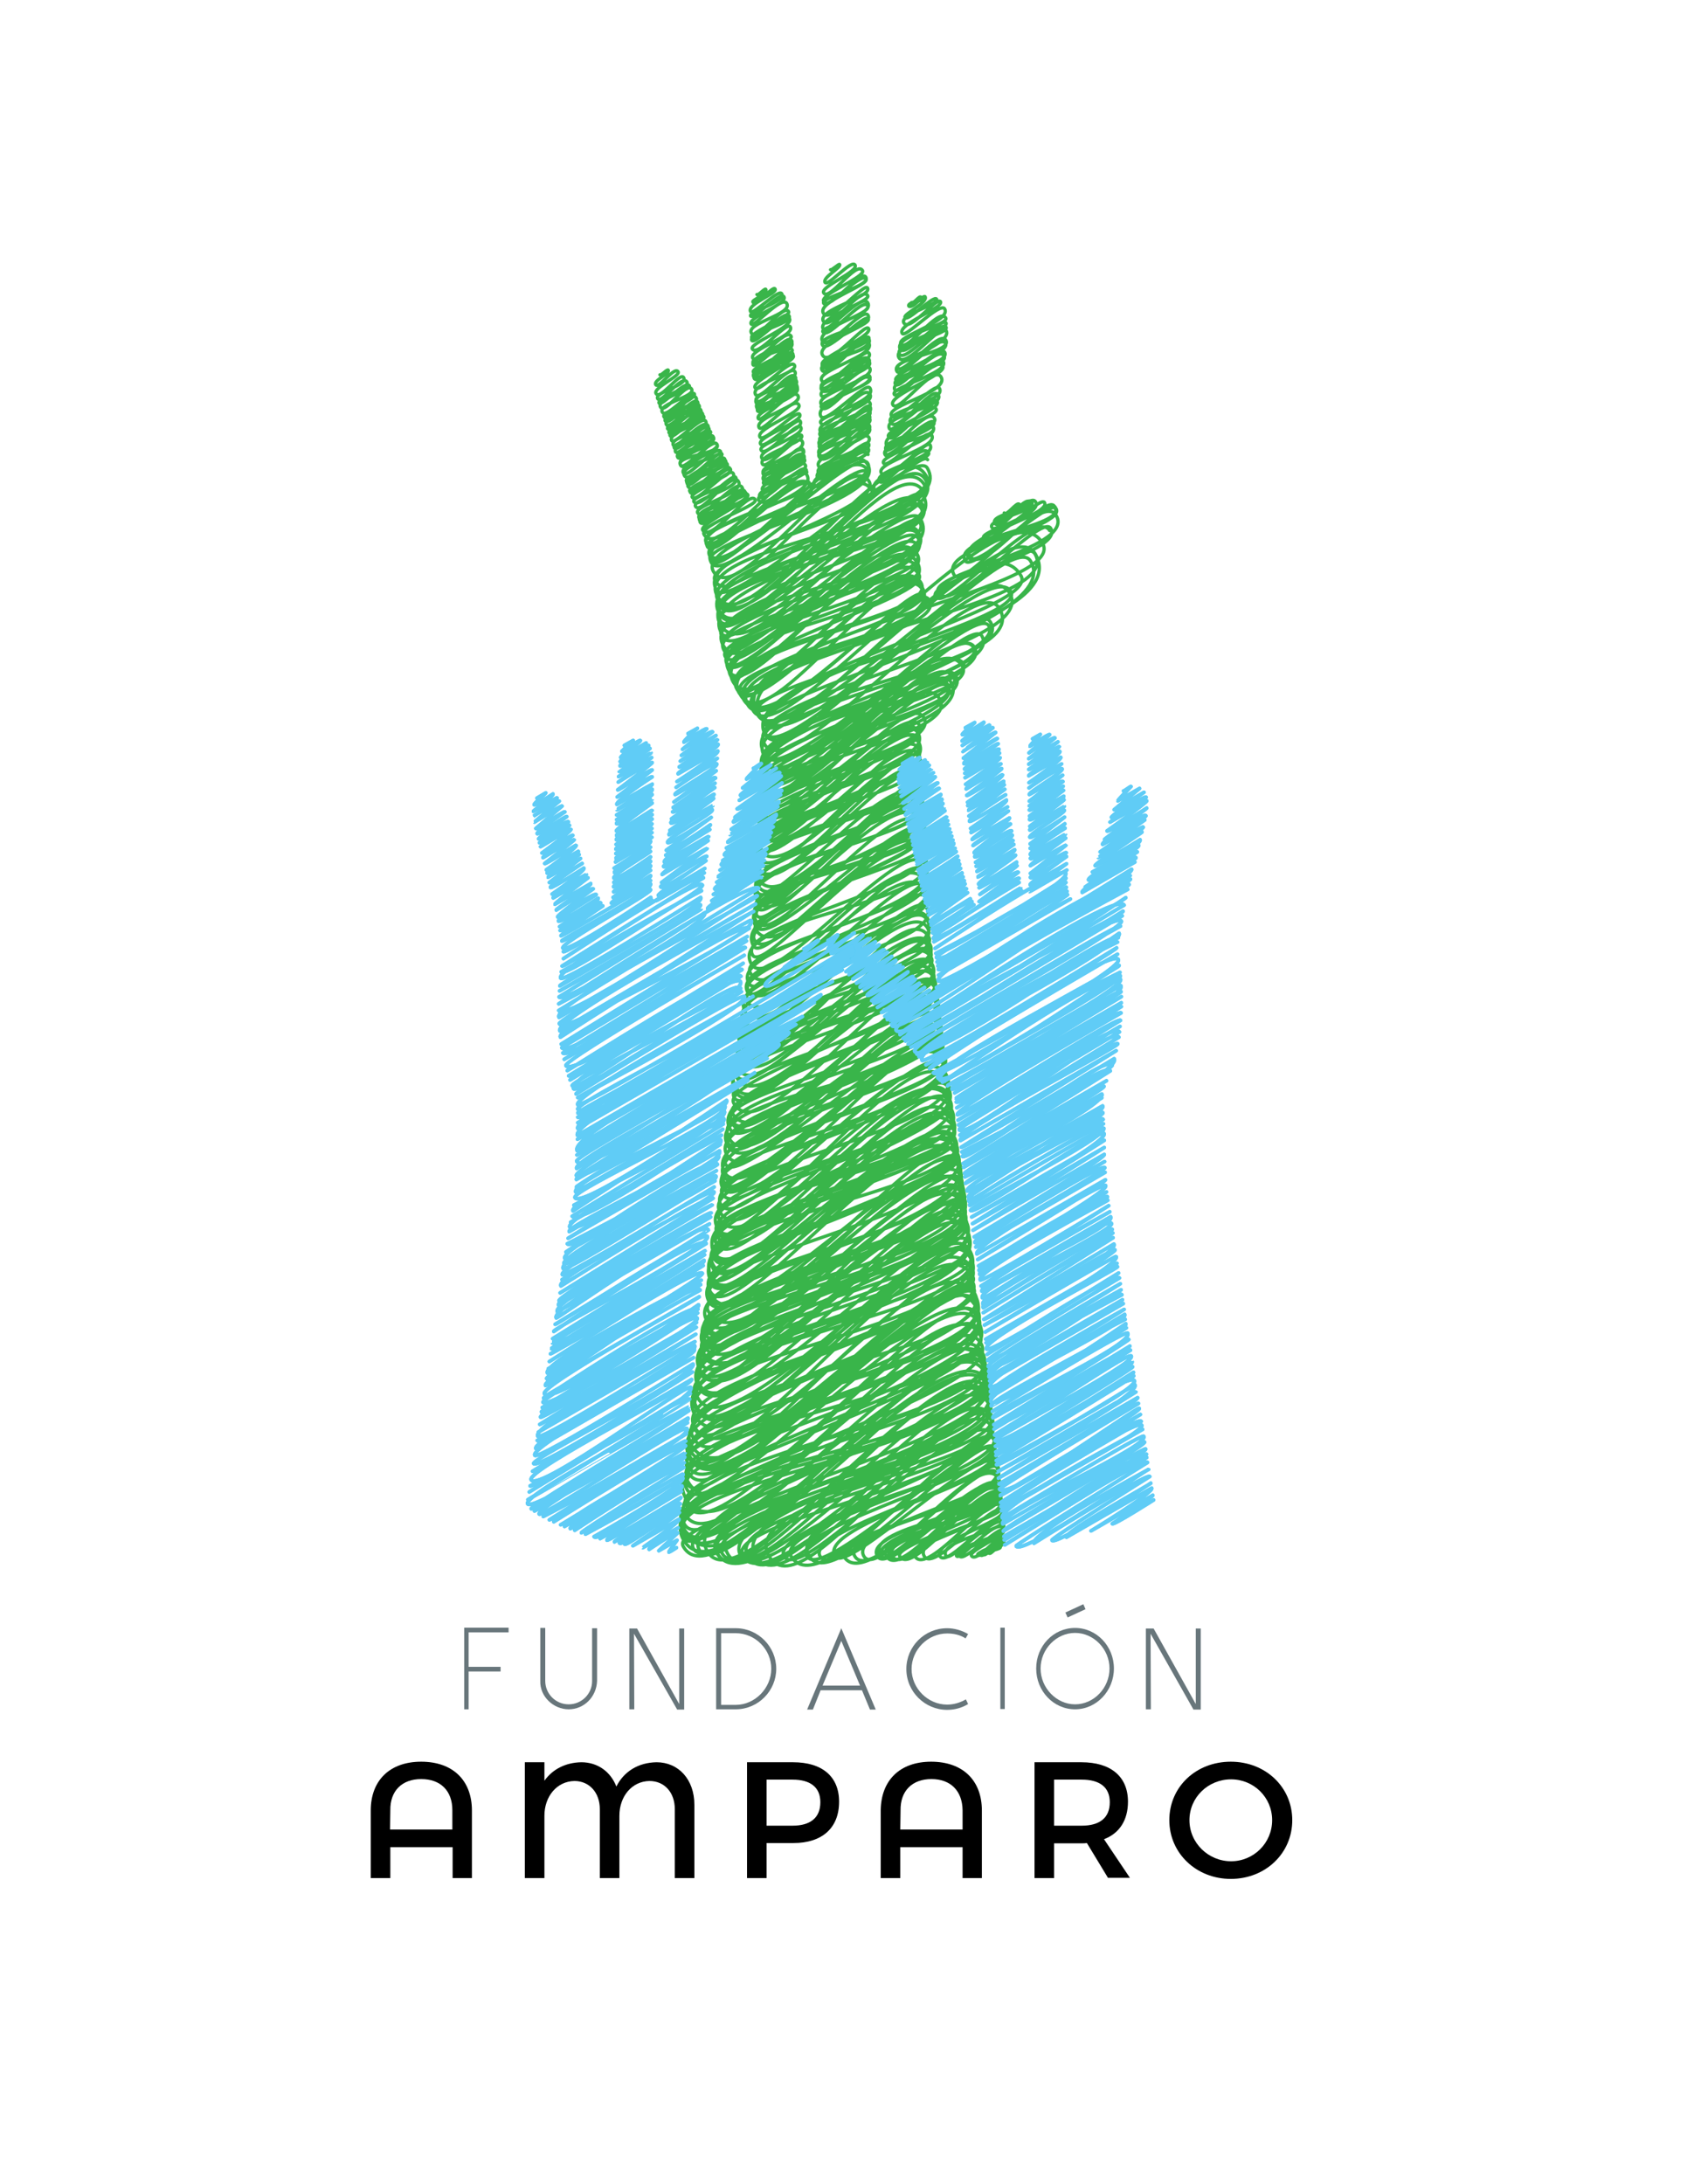 <?xml version="1.0" encoding="utf-8"?>
<!-- Generator: Adobe Illustrator 24.2.1, SVG Export Plug-In . SVG Version: 6.00 Build 0)  -->
<svg version="1.1" id="Layer_4" xmlns="http://www.w3.org/2000/svg" xmlns:xlink="http://www.w3.org/1999/xlink" x="0px" y="0px"
	 viewBox="0 0 612 792" style="enable-background:new 0 0 612 792;" xml:space="preserve">
<style type="text/css">
	.st0{fill:none;stroke:#39B54A;stroke-width:1.2;stroke-linecap:round;stroke-linejoin:round;}
	.st1{fill:none;stroke:#48C8F5;stroke-width:1.3;stroke-linecap:round;stroke-linejoin:round;}
	.st2{fill:none;stroke:#60CCF6;stroke-width:1.3;stroke-linecap:round;stroke-linejoin:round;}
	.st3{fill:#68767B;}
</style>
<g id="art">
	<g>
		<g>
			<g>
				<path class="st0" d="M364.3,186c0.8,1.4,4.7-4.4,5.5-3.1c1.1,1.9-9.4,4.3-8.3,6.2c1.6,2.8,10.6-9.7,12.1-7
					c1.6,2.8-14.7,4.2-12.7,7.7c1.4,2.5,11.9-10.5,13.4-7.8c2,3.5-16.2,6.3-14.5,9.2c1.9,3.3,13.8-13,15.9-9.2
					c2.8,4.8-20.2,10.6-18.9,13c2.2,3.8,20.6-15.4,22.1-12.8c2.7,4.6-30.9,12.6-27.1,19.3c4.7,8.1,27.5-23.5,30.8-17.8
					c4.7,8.1-34.6,12.7-31.3,18.4c3,5.2,29.5-21.8,31.5-18.2c4.2,7.3-37.6,10.7-32.6,19.5c2.5,4.3,30.7-22.8,32.9-19
					c4,6.9-43,13.7-37,24c3.7,6.4,31.6-31,37.1-21.4c7,12.2-47.1,20.7-42.8,28.1c4.7,8.2,37.4-29.4,40.8-23.5
					c5.2,9-45.3,18.8-41.8,24.7c3.7,6.4,36.3-32.8,41.4-23.9"/>
				<path class="st0" d="M330.7,109.7c0.5,0.9,2.9-2.8,3.4-1.9c0.7,1.2-4.7,2-4.2,3c0.9,1.5,5.1-3.9,5.5-3.2
					c0.7,1.1-6.1,2.6-5.6,3.4c0.7,1.2,5.3-4.2,5.8-3.4c0.6,1.1-6.7,1.9-5.9,3.4c0.5,0.9,5.5-4.2,5.9-3.4c1.2,2.1-8,6.3-7.3,7.5
					c1,1.8,10.5-8.4,11.5-6.6c1.1,1.9-13.7,5.6-11.9,8.6c2,3.5,12.1-9.7,13.3-7.7c1.2,2.2-15.9,8.2-13.9,11.5
					c1.1,1.9,13.8-11.7,15.4-8.9c2.6,4.5-17.6,9.9-15.9,12.7c2,3.5,13.8-13.7,16.3-9.4c1.4,2.5-19.3,6.6-16.5,11.4
					c1.8,3.1,15.2-12.1,16.6-9.6c1.3,2.3-19.1,7.5-16.9,11.3c2,3.4,15.3-12.6,16.9-9.8c1.5,2.7-19.8,6.3-17.1,11.1
					c2.5,4.3,15.4-12.8,17.1-9.9c2.8,4.8-18.9,11.3-17.6,13.6c1.8,3.1,15.3-14,17.5-10.1c2.8,4.8-20.6,6.4-17.7,11.4
					c1.6,2.8,15.3-14.1,17.6-10.2c2,3.5-19.6,10.8-18,13.4c1.2,2.1,15.9-13.3,17.7-10.2c2.4,4.2-19.8,8.3-17.9,11.6
					c1.6,2.8,15.1-14.7,17.7-10.2c2.1,3.7-20.1,8.4-17.9,12.2c1.6,2.8,15.8-13.4,17.6-10.2c2.4,4.1-19.3,9.3-17.8,11.9
					c1.5,2.6,15.1-14.5,17.6-10.2c1.8,3-20.1,10.5-18.1,14c2,3.5,14.7-14.9,17.5-10.1c3.2,5.5-20.2,10.3-18,14.1
					c1.9,3.3,15.8-12.7,17.4-10c2.8,4.9-20.3,8-17.7,12.4c2.6,4.5,15.1-13.9,17.3-10c2.6,4.6-20.5,7.4-17.7,12.3
					c1.2,2,15.4-13.2,17.3-10c1.8,3.2-19.1,10.4-17.7,12.8c2.2,3.9,14.7-14.5,17.3-10c1.6,2.7-20.8,8.2-17.9,13.4
					c1.7,3,14.7-14.5,17.3-10c2.2,3.7-19.8,7.6-17.6,11.4c1.1,2,16-12.4,17.4-10c1.6,2.7-19.1,9-17.7,11.6
					c1.3,2.3,15.9-12.7,17.4-10c2.6,4.6-19.9,5.8-17.4,10.2c1.9,3.4,15-14.2,17.4-10c2.4,4.2-19.5,10.3-18,13
					c1.5,2.7,15.7-13.2,17.5-10.1c2.7,4.6-20.5,9.8-18.3,13.7c2.4,4.1,16.4-12.4,17.7-10.2c2.8,4.9-20.7,9.1-18.4,13.2
					c1.9,3.2,15.2-15,17.9-10.3c1.4,2.5-22.9,7.9-19.6,13.6c1.4,2.4,17.5-14.1,19.2-11.1"/>
				<path class="st0" d="M301.3,97.8c0.3,0.4,3.1-2.3,3.3-1.9c0.7,1.1-6.3,4.7-5.3,6.5c1,1.7,9.6-8.5,10.9-6.3
					c1.4,2.4-12.7,7.8-11.4,10.1c1.9,3.3,11.9-11.9,14.1-8.1c1.3,2.3-15.6,8.7-14.1,11.2c2.2,3.9,13.4-12,15.3-8.8
					c2,3.4-16.6,7.2-15.3,9.5c1.3,2.2,13.8-11.6,15.4-8.9c1.3,2.3-18,8.3-15.5,12.5c2.4,4.1,14.8-11.2,16-9.2
					c1.9,3.3-18.5,7.9-16,12.1c2.3,4,13.8-13.2,16.1-9.3c1.2,2.1-18.4,8.1-16.2,12c1.3,2.2,14-13.3,16.2-9.4
					c2.7,4.6-17.4,8.5-16.3,10.5c1.9,3.3,14.3-12.9,16.3-9.4c1.7,2.9-19.2,8.1-16.4,12.9c1.9,3.3,14.7-12.7,16.5-9.5
					c2.5,4.4-18.8,7-16.5,10.9c1.7,2.9,15.3-11.7,16.6-9.6c1.3,2.3-19.3,8.6-16.6,13.2c2.6,4.6,15.4-11.9,16.7-9.7
					c1.7,2.9-18.2,10.7-16.8,13.1c1.5,2.5,15.7-11.8,16.9-9.8c1.4,2.4-18.3,7.9-16.9,10.3c2.5,4.3,14.9-13.3,16.9-9.8
					c2.5,4.4-18.8,7.9-17,11.1c2.4,4.1,14.7-13.8,17-9.8c1.8,3.2-19.2,6.1-17,10c2.3,4,14.4-14.4,17-9.8c2.7,4.7-19.3,9.8-17.1,13.6
					c2.2,3.9,15.7-12.6,17.2-9.9c2.1,3.7-19.1,9.2-17.3,12.3c1.9,3.3,14.9-14.2,17.3-10c2,3.4-19.5,7.1-17.3,10.9
					c2.5,4.3,15.6-13.1,17.4-10c2,3.4-19.6,8.5-17.4,12.2c1.4,2.4,16.2-12.2,17.5-10.1c2.5,4.3-19.9,9.2-17.6,13.2
					c1.4,2.4,16-12.9,17.6-10.2c2.1,3.6-18.8,9.2-17.6,11.2c2.4,4.1,15.1-14.6,17.7-10.2c1.3,2.3-20.8,8.4-17.8,13.6
					c1.8,3.1,16.3-12.9,17.8-10.3c3,5.2-19.3,10.1-17.9,12.6c2.4,4.2,15.3-14.9,17.9-10.3c2.5,4.3-20.4,9.4-18,13.5
					c2,3.4,15.6-14.7,18-10.4c2.1,3.6-20.1,8.2-18.1,11.7c2.5,4.3,16.8-12.7,18.1-10.4c2.8,4.9-19.9,9.2-18.2,12.2
					c1.6,2.8,16.5-13.3,18.1-10.5c2.4,4.1-20.9,7.6-18.2,12.3c2.2,3.8,16.3-13.8,18.2-10.5c1.4,2.3-20.2,7.1-18.2,10.6
					c1.4,2.5,16.9-12.6,18.2-10.5c1.6,2.8-20.3,7.6-18.2,11.3c1.6,2.8,16.7-13.1,18.2-10.5c2.2,3.8-21.1,8.1-18.3,13
					c2.3,3.9,16-14.3,18.2-10.5c2.2,3.9-20.6,7.3-18.2,11.4c2.7,4.7,16.6-13.2,18.2-10.5c2.3,4.1-20.9,9.5-18.4,13.9
					c1.5,2.6,16.1-14.2,18.2-10.5c2.4,4.2-20.5,9-18.3,12.8c1.3,2.3,17-12.7,18.2-10.5c2.1,3.7-21.1,7.8-18.5,12.4
					c1.8,3.1,16.2-14.5,18.4-10.6c2.3,4-22.3,8.5-19.5,13.3c2.1,3.6,16.4-16.5,19.4-11.2"/>
				<path class="st0" d="M239.4,135.9c0.3,0.5,2.7-2.2,3-1.7c0.8,1.3-5.5,3.7-4.5,5.3c1,1.7,6.8-6.9,8.1-4.7c0.9,1.6-9.2,5.8-8,7.9
					c1.5,2.6,8.7-8,10-5.8c1.7,2.9-10.8,5.3-9.4,7.7c1.2,2,8.9-9,10.6-6.1c1.3,2.2-11.1,5.9-10.1,7.7c0.8,1.4,9.6-8.6,11-6.3
					c0.8,1.4-12.2,4.9-10.5,7.7c1.7,2.9,9.5-9.5,11.3-6.5c1.6,2.8-12.5,5.2-10.6,8.4c1.4,2.4,10.6-8.3,11.6-6.7
					c1.1,1.8-11.9,6.8-11.1,8.2c1.5,2.6,10.3-9.3,11.7-6.8c1.6,2.8-12.5,5.5-11.6,7c1.5,2.6,9.9-10,11.7-6.8
					c1.3,2.2-12.3,6.4-11.3,8.2c1.4,2.3,10.4-9.4,11.8-6.8c1.3,2.3-12.7,5.8-11.4,8.1c1.9,3.2,10.1-9.9,11.9-6.9
					c1.2,2.1-13.3,4.4-11.9,6.9c1.4,2.4,10.4-9.5,11.9-6.9c1.6,2.7-12.5,6.6-11.4,8.5c1,1.7,10.7-9.1,12-6.9
					c1.9,3.3-12.5,6.6-11.5,8.3c1.6,2.7,10.4-9.9,12.1-7c1.9,3.3-13,5.9-11.7,8.1c1.1,1.9,10.7-9.6,12.2-7
					c1.3,2.2-13.4,5.6-11.6,8.8c1,1.7,11-9.4,12.3-7.1c2,3.5-13.6,5.6-11.7,8.8c1,1.7,10.8-10.1,12.5-7.2c1.8,3.1-13.3,6.1-12.2,8.1
					c1.3,2.2,11-9.9,12.5-7.2c2,3.5-13.8,5.6-12,8.7c1,1.7,11.2-9.8,12.7-7.3c0.8,1.4-13.3,6.9-12,9.1c1.4,2.4,11.4-9.9,12.9-7.4
					c1.5,2.6-14,5.6-12.8,7.6c1.2,2,11.9-9.1,12.9-7.4c1.8,3.2-14.1,6.4-11.9,10.2c1.8,3.2,11.4-10.7,13.2-7.6
					c2,3.5-15.3,4-13.2,7.6c1.4,2.3,11.6-10.3,13.2-7.6c1.4,2.4-13.9,7.3-12.2,10.4c1.5,2.5,11.9-10.5,13.5-7.8
					c1,1.7-15.4,5-13.1,8.8c1.9,3.3,12.4-9.9,13.6-7.9c1,1.7-13.9,8.1-12.9,9.8c2.2,3.9,12.4-10.6,13.9-8c1.1,1.9-15.1,6.2-13.7,8.7
					c1.3,2.2,12.8-10.1,14-8.1c1.6,2.8-14.9,6.6-13.9,8.4c1.5,2.7,12.1-11.5,14-8.1c1.5,2.5-15.1,6.6-13.7,9.1
					c2.2,3.7,13-10.3,14.2-8.2c1.5,2.6-14.6,8.1-13.6,9.9c1.5,2.6,13.4-10.2,14.5-8.4c2.3,3.9-15.6,6.5-14.3,8.8
					c1.6,2.8,13.5-10.2,14.6-8.4c1.2,2.1-15,8.4-13.9,10.2c1.5,2.6,13.2-11.5,14.9-8.6c2.1,3.7-15.5,8.2-14.3,10.2
					c1.9,3.2,14-10.8,15.2-8.8c2.3,3.9-16.1,7.9-14.6,10.5c2.1,3.6,13.1-13.3,15.6-9c2.5,4.3-16.3,8.7-14.8,11.4
					c1.6,2.8,14.1-12.8,16.1-9.3c2.6,4.4-17.4,8-15.6,11.1c2.6,4.5,14.3-13.5,16.6-9.6c1.1,1.9-18.8,5.9-16.5,9.9
					c1.9,3.3,15-12.7,16.7-9.6c1.4,2.4-18.9,6.1-16.6,10c1.4,2.4,14.4-14.1,16.8-9.7c2.7,4.7-18.6,6.9-16.8,9.9
					c2.5,4.3,14.7-13.7,16.9-9.8c2.3,3.9-18.1,8-16.7,10.5c1.8,3.1,15.8-12.6,17.3-10c1.2,2.1-17.7,10.6-16.4,12.8
					c2.9,5.1,16.8-15,19.1-11c1.3,2.2-20.6,9.2-18.6,12.6c5.6,9.7,32.7-29.7,37.3-21.6c5.1,8.9-40.4,17.8-36.5,24.5
					c3,5.1,34.5-26.6,37.4-21.6c3,5.2-42,14.1-37.1,22.7c3.4,5.9,32-31.4,37.6-21.7c3.8,6.6-40,17.8-37.5,22.1
					c3.4,5.9,33.2-29.8,37.9-21.9c3.1,5.4-40.3,19.3-37.1,24.8c5.7,9.8,53.2-40.5,57.4-33.1c5.7,9.9-63,23.7-57.3,33.6
					c6.2,10.8,49-47.4,57.3-33.1c7.6,13.1-61.1,27.5-56.9,34.8c4.5,7.9,49.4-45.7,56.8-32.8c3.8,6.6-64.2,20.6-56.6,33.6
					c5.2,8.9,52.6-39.8,56.7-32.7c3.9,6.8-62.4,24.8-56,35.8c8.4,14.5,48.5-46.5,56.5-32.6c5.8,10-60.7,27.7-55.9,36
					c8,13.8,47.8-48.4,56.8-32.8c5.7,9.8-65,21-56.3,36.1c5.3,9.2,71.4-52.9,76.5-44.2c12.2,21.2-87.2,27.4-76.1,46.6
					c11.1,19.3,63.7-64.6,75.7-43.7c7.1,12.4-83.5,31.2-75.6,44.9c11.1,19.2,65.8-60,75.4-43.5c10.3,17.8-82.3,32.9-75.2,45.2
					c9.6,16.6,63.4-63,74.9-43.2c5.6,9.6-80.7,34.9-74.6,45.4c10.9,18.8,63.1-62.3,74.3-42.9c6,10.4-85.7,24.1-74.2,44.1
					c9.5,16.4,68.8-51.6,74-42.7c10.5,18.2-79.2,35.8-73.7,45.3c5.7,9.9,64-58.4,73.3-42.3c9.6,16.6-84.7,23.3-73.2,43.3
					c5.2,9.1,66.1-54.1,73-42.1c5.5,9.6-84.2,23.1-73,42.5c11.3,19.5,65.1-55.6,72.9-42.1c5.6,9.8-84,25.4-72.5,45.2
					c5,8.7,66.5-51.4,72.1-41.6c11.7,20.3-79.4,29.9-72,42.7c6.9,12,67.3-49.4,71.8-41.5c7.3,12.6-81.7,26.8-71.3,44.8
					c10.5,18.1,61.9-56.5,70.9-40.9c9.4,16.3-76.4,31.9-70.8,41.6c8.6,14.9,62.8-54.5,70.7-40.8c7.5,13-78.9,27.4-70.5,41.9
					c4.6,7.9,64.6-50.8,70.4-40.7c8.1,14.1-75.1,34-70,42.9c5.9,10.1,62.9-52.2,69.8-40.3c4.8,8.4-73.9,34.6-69.1,42.9
					c4.9,8.5,61.1-53.3,68.9-39.8c8.1,14-76.3,27.1-68.9,40c6.1,10.6,58.8-57.3,68.9-39.8c5.9,10.2-79,23.5-68.1,42.4
					c7.6,13.1,57.4-58,68.2-39.4c9.5,16.5-77.2,24.6-67.6,41.2c4.4,7.6,57.8-56.4,67.8-39.2c5.2,9.1-77.1,23.6-67,41.2
					c9.9,17.1,57.3-56.5,67.4-38.9c4.7,8.1-73.9,27.9-66.1,41.4c8.5,14.7,58.6-52.7,66.8-38.5c7.3,12.7-76.1,22.3-66.7,38.7
					c6,10.4,56.9-55.5,66.7-38.5c7.5,12.9-75.8,22.9-66,39.7c6.4,11,57.6-53.5,66.4-38.3c10.3,17.9-73.6,25.8-65.8,39.2
					c10.2,17.6,56.6-54.6,66.1-38.1c5.9,10.2-73,25.8-65,39.7c9.7,16.8,61.4-45,65.5-37.8c8.1,14.1-73.7,22.8-64,39.7
					c8.3,14.3,60-48.1,65.8-38c7.2,12.5-73.4,23.5-63.9,40c10.2,17.6,90.6-85.6,105-60.6c10.2,17.6-119.5,34.2-103.4,62.1
					c10.4,18,89.7-77.5,100.8-58.2c16.1,27.9-108.4,45-100.8,58.2c10.7,18.6,93.8-70.3,100.7-58.2c12,20.8-115.1,32.2-99.5,59.1
					c12.1,21,89.8-70.5,97.9-56.5c13.6,23.5-102.7,48.1-96.4,59c8.1,14,78-79.6,92.9-53.7c7.5,13-104.5,37-92.8,57.1
					c7.3,12.6,80.9-65.6,89.1-51.4c6.5,11.3-100.5,32.1-89.1,51.8c9.5,16.4,77.6-70.5,88.7-51.2c11.6,20.1-99.4,36.7-88.9,54.8
					c9.6,16.6,75.7-65.6,85.2-49.2c13.1,22.7-98,30.7-85.4,52.4c10.4,18,74.5-60.7,82.2-47.4c9.6,16.6-92.4,30.6-82.2,48.2
					c7.2,12.5,76.2-56.2,81.5-47c7.3,12.7-89.1,36.4-81.6,49.4c8.9,15.5,74.1-54.5,79.1-45.7c9.1,15.7-89.6,30.4-79.3,48.3
					c6.7,11.7,69.5-56.5,76.6-44.2c8.3,14.4-85.6,28.7-76.6,44.4c9.8,17,68.3-58.2,76.5-44.1c5.5,9.6-87.1,29.6-76.6,47.8
					c8.5,14.8,65.4-54.9,72.8-42c4.8,8.4-81.2,28-72.9,42.5c4.7,8.1,62.5-58.9,72.4-41.8c7.5,13.1-84.3,23.6-72.5,44
					c7.4,12.9,63.9-51.3,70.1-40.5c8.4,14.5-79.5,24.9-70.2,41c8.3,14.4,60.7-55.6,69.6-40.2c5.1,8.8-77.2,28.1-69.6,41.2
					c7.6,13.1,61.5-51.8,68.5-39.6c9.9,17.1-74.7,29.8-68.6,40.4c6.3,11,57.4-57,67.7-39.1c5.7,9.9-74.6,27.3-67.7,39.2
					c7.2,12.4,62.8-47.2,67.6-39c6.7,11.5-73.3,32.2-67.7,41.9c8.6,14.9,55.4-53.3,64.6-37.3c8.4,14.5-74.2,24.6-64.8,40.9
					c8.6,14.9,52.1-46.2,59.1-34.1c6.7,11.7-64.4,26.7-59.2,35.8c4.3,7.4,52.2-42.4,57.5-33.2c5.4,9.3-65.5,21.6-57.6,35.3
					c6,10.4,49.7-45.9,57.1-33c4.6,8-62.4,24.3-57.2,33.5c6.3,10.9,51.1-43.5,57.2-33c7.9,13.7-63.7,23.9-57.3,35.1
					c4.8,8.3,51.6-43.1,57.4-33.1c4.9,8.6-61.6,27.1-57.4,34.4c9,15.6,48.8-48.3,57.5-33.2c6.3,11-63.5,22.8-57.5,33.3
					c9.1,15.7,53.4-40.2,57.5-33.2c8.6,14.9-62.1,28-57.6,35.8c4.8,8.2,50.8-45.2,57.7-33.3c6,10.4-62.9,26.8-57.8,35.7
					c6.4,11,51-45.4,57.9-33.4c4.5,7.7-62.1,26.8-57.9,34.1c9.2,15.9,53.1-41.9,57.9-33.5c7.9,13.7-66.5,21.9-58.1,36.5
					c7.8,13.4,51-46.2,58.2-33.6c4.9,8.5-66.3,21.5-58.3,35.3c7.2,12.4,49.2-49.6,58.4-33.7c9.2,16-65.9,23.2-58.5,36
					c8.1,14,50.2-48.3,58.6-33.8c7.3,12.6-67,19.7-58.6,34.2c7.9,13.6,51.9-45.5,58.6-33.8c5.7,9.9-68.1,20.9-58.7,37.1
					c9.5,16.5,54-42.4,58.9-34c6.4,11.2-64.9,26.3-59,36.5c8.2,14.2,53.7-43.4,59.1-34.1c5.1,8.8-67.7,21.9-59.2,36.5
					c5.1,8.8,50.5-49.5,59.3-34.2c8.7,15-68.6,21.1-59.4,37c6.6,11.4,50.7-49.8,59.6-34.4c6,10.5-67.6,20.6-59.6,34.5
					c8.8,15.2,50.9-49.5,59.6-34.4c9.5,16.4-65.7,26.8-59.7,37.1c5,8.6,50.4-50.8,59.8-34.5c4.6,8-64,30.3-59.9,37.3
					c4.5,7.8,50.7-50.8,60.1-34.7c9.5,16.4-69.9,20.1-60.3,36.8c7,12.1,51.5-50.3,60.4-34.8c6.3,11-70.3,19.8-60.5,36.7
					c5.4,9.4,55.2-44.3,60.6-35c5.9,10.2-64.9,28.8-60.7,36.1c9.5,16.4,54.1-46.7,60.8-35.1c4.4,7.7-66.7,29.5-61.2,39
					c6.7,11.5,53.1-49.8,61.4-35.5c4.8,8.4-71.1,21.4-61.7,37.7c4.5,7.8,52.6-51.6,61.8-35.7c8,13.9-68.7,27.5-62.2,38.9
					c4.6,7.9,52.3-53.4,62.3-36c10.2,17.6-72.6,22.2-62.7,39.3c7,12.1,55.8-48.6,62.9-36.3c9.5,16.5-69.1,29.5-63.3,39.5
					c9.1,15.8,56.4-48.8,63.4-36.6c7.9,13.6-72.2,26.1-63.9,40.4c5.7,9.9,53.8-54.8,64-37c5.6,9.7-69.5,30.6-64.3,39.4
					c8.2,14.2,57.7-48.9,64.4-37.2c7.8,13.6-72.6,24-64.5,38.1c4.5,7.7,55.1-53.6,64.6-37.3c7.8,13.5-70.2,31.5-65,40.5
					c8,13.8,59.3-47.5,65.1-37.6c6,10.5-75,25.1-65.6,41.5c8,13.9,60.4-47.1,65.7-37.9c8.3,14.4-75.8,25.4-66.2,41.9
					c5.1,8.8,58.7-51.6,66.4-38.3c10.4,18-72.2,29.4-66.5,39.2c7.5,13,59.1-51.3,66.5-38.4c9.7,16.8-74.1,29.5-67,41.8
					c5.2,9,58.9-53.3,67.2-38.8c7.4,12.8-77.4,25.7-67.7,42.5c10.5,18.1,57.9-57,68.1-39.3c6,10.3-75.3,30.1-68.4,42
					c5.2,9,60.8-53.3,68.7-39.6c8.8,15.3-79.9,22.6-68.9,41.6c11.2,19.3,59.1-57.3,69.1-39.9c6.5,11.3-75.8,30.5-69.3,41.6
					c5.4,9.4,63-51.4,69.5-40.1c5.2,9.1-76.7,30.4-69.8,42.3c9.2,15.9,60.4-57,70-40.4c6,10.3-78.6,28.7-70.4,43
					c6.3,10.8,63.4-53.2,70.6-40.8c9.6,16.6-75.8,32.6-70.7,41.4c10.5,18.1,63.9-52.7,70.8-40.9c9.1,15.7-82.8,24.2-71.2,44.3
					c10,17.3,61.5-58.7,71.6-41.3c6.7,11.6-82.5,24.2-71.8,42.8c9.6,16.6,63-57,71.9-41.5c10.1,17.4-79,32.1-72.2,43.9
					c5.6,9.6,66.1-52.8,72.5-41.8c5.9,10.2-78.1,34.4-72.7,43.8c11,19.1,64.1-57.4,72.9-42.1c7.5,12.9-78.3,37.2-73.4,45.7
					c11.2,19.5,66.9-54.4,73.8-42.6c11.5,19.8-80.7,34-74.1,45.3c8.4,14.6,66.8-56.1,74.4-43c5.6,9.7-82.3,30-74.5,43.5
					c11.3,19.5,64.6-60.3,74.5-43c4.9,8.5-85.3,27.7-74.9,45.6c6.9,11.9,69.1-53.8,75.2-43.4c10.4,18-85.6,29.3-75.6,46.7
					c10.6,18.3,67.7-58.1,75.9-43.8c8.9,15.5-81.2,36.9-76.2,45.6c5,8.6,71.5-52.5,76.4-44.1c11.8,20.4-88,25.1-76.5,45
					c6.7,11.7,70.2-55.3,76.6-44.2c6.9,11.9-83.9,31.7-76.6,44.3c9.7,16.8,69.7-56.2,76.6-44.2c7.9,13.6-86.3,31.3-77,47.4
					c10.2,17.6,66.1-64.3,77.4-44.7c6.6,11.5-85.5,34.9-77.8,48.2c5.3,9.1,72.5-55,78.2-45.2c9.1,15.7-89.4,29.4-78.6,48.1
					c8.8,15.2,71.8-57.9,78.9-45.6c6.5,11.3-88.5,31-79.1,47.2c6.1,10.5,71.7-59,79.3-45.8c12.2,21.2-86.3,35.7-79.5,47.4
					c12.3,21.3,69-64.5,79.7-46c8,13.9-88.5,31.9-79.8,46.9c6.2,10.8,70.4-62.7,79.9-46.1c7.6,13.2-89.1,31.5-80.1,47.2
					c7.3,12.6,68.1-67.2,80.2-46.3c6.2,10.7-89.5,30.6-80.2,46.7c7.7,13.3,68.8-66.2,80.3-46.3c9.9,17.1-86.8,37.6-80.5,48.4
					c8.3,14.3,73.3-59.6,80.8-46.6c6.8,11.7-89.4,36.4-81.3,50.5c7.8,13.5,70.9-65.9,81.7-47.2c11.3,19.6-91.2,34-82,49.9
					c11.4,19.7,69.9-69.2,82.4-47.5c10.8,18.8-88.7,39.5-82.7,50c11.1,19.3,75.4-60.9,82.9-47.9c12.2,21.1-95.1,31-83.4,51.4
					c9.3,16.1,72.5-68,83.8-48.4c8,13.8-92,36.2-84,50.1c6.2,10.8,71.2-71,84.2-48.6c10.6,18.3-91.5,36.9-84.3,49.5
					c11.3,19.6,75.2-64.6,84.4-48.7c5.7,9.8-90.8,41.1-84.7,51.5c9.5,16.5,71.8-72,85.1-49.1c12.9,22.3-99.1,29.2-85.5,52.8
					c8.6,15,79.1-61.5,85.9-49.6c8.4,14.6-98.6,28.1-86,49.9c10.6,18.4,72.5-73.1,86-49.7c12.8,22.2-95.7,34.7-86.2,51.2
					c8.6,14.9,74.9-69.8,86.4-49.9c10.6,18.3-98.3,32.1-86.7,52.3c10.2,17.6,74.3-72.1,87-50.2c9,15.5-96.6,34.9-87.1,51.4
					c8.2,14.3,80.9-61.4,87.2-50.4c6.3,10.9-101,30.8-87.7,53.8c6.4,11,78.3-67.7,88.1-50.8c6.2,10.8-100.6,29.1-88.1,50.9
					c10.5,18.2,78.5-67.5,88.1-50.8c10.9,18.9-101.7,28.8-88.2,52.1c8.3,14.4,76.8-71.1,88.4-51c9.5,16.4-94.6,41.2-88.5,51.8
					c8.1,14.1,79.6-66.6,88.6-51.1c11.2,19.4-100.2,34.4-88.9,53.9c8.9,15.5,75.4-75.4,89.2-51.5c6.1,10.5-97.8,37.6-89.3,52.3
					c13.7,23.8,81.6-65.1,89.4-51.6c12.5,21.7-98.2,38.4-89.6,53.3c9.2,16,76.5-74.8,89.8-51.8c6.4,11.1-101.7,32.7-89.9,53
					c8.8,15.2,83.8-62.9,90.1-52c13.4,23.2-97.3,43.4-90.5,55.3c14.5,25.1,79.6-71.9,90.8-52.5c13.1,22.6-102.6,36.2-91.3,55.9
					c11.1,19.2,82.4-68.9,91.7-52.9c12.4,21.5-99.4,42.1-91.9,55c11.4,19.7,84.6-66.3,92.2-53.2c12.1,20.9-99.7,41.7-92.3,54.6
					c8,13.9,82.3-71,92.5-53.4c13.4,23.1-103.6,36.2-92.7,55.1c7.3,12.6,79.4-76.9,92.9-53.6c14,24.3-101.4,41.1-93.1,55.5
					c9.3,16.1,83-71.7,93.3-53.9c8.4,14.5-105.7,33-93.4,54.4c8.9,15.4,85.1-68.3,93.4-53.9c14.6,25.4-102,39.7-93.5,54.4
					c10,17.3,81.6-74.6,93.5-54c14.5,25.2-106.1,33.6-93.7,55.1c11.6,20.2,87-65.9,93.8-54.1c6.3,11-103.4,40.3-94.1,56.4
					c13.4,23.3,87.7-65.9,94.3-54.5c10.4,17.9-101.4,43.3-94.4,55.4c13.4,23.3,80.3-79.3,94.5-54.6c11.6,20-103.2,43.7-94.9,58
					c9.3,16.1,83.5-75.5,95.3-55c10.1,17.5-107.3,37.3-95.6,57.6c9.3,16,88.4-68.4,95.9-55.4c10.8,18.7-110.4,30.4-95.9,55.5
					c13.5,23.3,83.5-77,96-55.4c6.9,11.9-102.6,44.9-96,56.2c10.5,18.2,86.6-72.1,96.1-55.5c13.3,23-108.7,38.3-96.6,59.4
					c12.4,21.4,85.4-76.2,97-56c13.5,23.4-106,41.2-97.1,56.6c6.5,11.3,81.7-82.8,97.2-56.1c8.8,15.3-111.6,32-97.2,56.8
					c11.3,19.6,90.1-68.6,97.3-56.2c13.5,23.4-107.2,43.6-97.7,59.9c12.4,21.5,90.4-70.2,98.2-56.7c8.7,15.1-114.1,33.3-98.6,60.1
					c12.9,22.4,87.8-76.3,98.9-57.1c14.7,25.5-109.6,39.3-99,57.7c14,24.3,90.2-72.6,99.1-57.2c12.6,21.9-112.9,33.4-99.1,57.3
					c11,19.1,90.9-71.4,99.1-57.2c9.9,17.2-115.6,31.7-99.4,59.8c14.2,24.6,86.1-81,99.7-57.5c13.3,23.1-111.6,41.2-100.1,61.3
					c14.4,24.9,92.6-71.7,100.5-58c9.9,17.1-109.4,43.2-100.6,58.5c11.3,19.5,85.9-83.6,100.6-58.1c8.4,14.6-112.2,42.1-101,61.5
					c13.4,23.2,85.6-85.8,101.4-58.5C359.4,474,239,503.6,250.8,524c15.6,27,93.6-73.8,102.1-59c8.7,15.1-110.2,47.7-102.3,61.3
					c12,20.8,94.6-73.1,102.6-59.2c7.2,12.5-113.3,43.2-102.8,61.3c10.2,17.6,93.2-76.5,103.1-59.5c12.5,21.6-118.6,32.9-103.1,59.8
					c12.5,21.6,96.1-71.7,103.1-59.5c16.3,28.2-109.8,48.2-103.1,59.8c14,24.3,93.9-75.7,103.2-59.6
					c10.1,17.5-110.5,47.2-103.2,59.9c12.1,20.9,86.8-88.1,103.2-59.6c16.4,28.5-117.9,37.5-103.5,62.4c11,19.1,92.9-79,103.8-60
					c11.7,20.3-116.7,40.2-104,62.1c11.7,20.3,87.7-89,104.3-60.2c14.1,24.5-116.6,42.5-104.6,63.3c16.2,28.1,93.8-79.9,104.9-60.6
					c13,22.6-112,49.4-105,61.5c8.2,14.2,92.4-82.7,105.1-60.7c10.8,18.7-117.4,41.8-105.3,62.7c9,15.5,93.2-82.3,105.6-60.9
					c15.7,27.1-123,34.7-105.9,64.4c15.7,27.2,94.7-81.3,106.3-61.3c10.5,18.2-113.9,50.2-106.4,63.2
					c12.6,21.9,92.1-86.8,106.6-61.6c8.5,14.8-117.7,46.4-106.9,65.2c13.2,22.9,94.7-83.8,107.3-62c10.1,17.5-116.7,49.6-107.6,65.5
					c10,17.3,95.1-84.6,108-62.3c13.9,24-123.8,36.9-108.1,64.1c12.6,21.8,95.8-84.3,108.3-62.5c13.7,23.7-122.3,39.1-108.3,63.2
					c17.4,30.1,100-77.2,108.4-62.6c9.7,16.8-119.5,44.2-108.5,63.3c14,24.3,98.1-80.8,108.6-62.7c17.5,30.3-120.4,43.1-108.6,63.5
					c8.7,15.1,92.1-91.5,108.7-62.8c16.7,29-124.7,36.3-108.8,63.8c7.2,12.4,99.7-78.8,108.9-62.9c17.1,29.7-124.3,36.8-108.9,63.6
					c15.6,27.1,94.7-87.8,109-62.9c17.4,30.1-116.2,53.1-109.1,65.3c13.9,24.1,94.7-88.6,109.4-63.2c7.7,13.3-113.7,50.1-105.7,64
					c8.8,15.2,93.2-83.4,106.1-61.2c11.9,20.6-113.6,44.9-104,61.6c9.2,15.8,91-82.9,104.2-60.1c7.7,13.3-114.5,37.6-101.3,60.6
					c12.7,22.1,88.8-80.6,101.5-58.6c11.9,20.7-108.9,40.5-98.1,59.2c12.9,22.3,83.8-82.2,98.4-56.8c11.1,19.3-107.5,40.8-98.2,56.9
					c13.5,23.3,89.8-71.2,98.2-56.7C372,530,253,547.8,262,563.3c9.9,17.1,81.4-81.8,96.5-55.7c13.1,22.7-109.4,30.1-94.4,56
					c10.8,18.6,82.1-76.2,94.6-54.6c9.5,16.5-100.7,36.6-89.9,55.3c8.4,14.5,83.8-63.3,90.3-52.1c13.3,23.1-97.5,38.5-89.6,52.1
					c10.3,17.9,83.7-62.2,89.7-51.8c12.1,20.9-98.1,34.1-87.9,51.8c12.1,21,76.3-71.2,88-50.8c8,13.9-97.3,29.8-85.2,50.8
					c12.1,21,74.9-67.4,85.4-49.3c8.7,15-93.1,27.5-80.5,49.3c12.7,22,69-67.3,80.9-46.7c6.1,10.6-81.4,36.5-75.5,46.7
					c6.5,11.3,67.3-58.6,75.9-43.8c7.4,12.7-80,32.2-73.3,43.8c11.1,19.2,67.3-53.1,73.5-42.4c7.3,12.6-74.5,30.8-67.8,42.4
					c5.8,10.1,63.7-47,68.1-39.3c5.6,9.7-77.5,21.6-67.2,39.3c8.8,15.2,62.2-47.7,67.3-38.8c6.1,10.6-69.2,28.8-63.4,38.8
					c6.3,10.9,54.5-52.5,63.7-36.8c5,8.7-64.9,25.3-58.3,36.8c4.1,7.1,53.9-42,58.6-33.9c8.5,14.8-60.8,24.5-55.4,33.9
					c8.3,14.5,51.8-38.7,55.6-32.1c7.5,13-57.9,21.2-51.6,32.1c6.4,11,46.8-38.8,51.9-30c4.2,7.2-54.7,19.4-48.6,30
					c5.5,9.5,41.8-40.4,48.8-28.2c6,10.4-49.6,18.4-43.9,28.2c4.6,8,39-34.5,44.2-25.5c5.7,9.9-50.1,13.7-43.2,25.5
					c3.1,5.3,38-34.2,43.3-25c3.5,6-47.4,17.3-42.9,25c3.8,6.6,38.5-32.5,43-24.8c6.3,11-46.4,15.6-41.1,24.8
					c5.7,9.9,36-32.7,41.2-23.8c3.2,5.6-43.7,17.5-40.1,23.8c5,8.7,34.3-33.2,40.1-23.2c3.7,6.4-43.9,14.9-39.1,23.2
					c4.8,8.4,35-29.9,39.2-22.6c3.8,6.5-39,18.3-36.5,22.6c4.8,8.3,31.4-30.3,36.6-21.2c4.5,7.8-34,16.1-31.1,21.2
					c4.5,7.8,28-24,31.4-18.1c2.4,4.2-32.3,10.8-28,18.1c3.6,6.3,25.5-21,28.2-16.3c2,3.4-25.5,11-22.5,16.3
					c2.7,4.6,20.2-17.7,22.8-13.2c2.2,3.8-23.9,7.4-20.6,13.1c1.5,2.6,18.4-15.9,20.7-11.9c2.7,4.7-18.2,9.8-16.9,11.9
					c1.2,2.1,14.5-14.4,17.1-9.9c1.6,2.8-18.3,5.8-16,9.9c1.5,2.7,14.6-11.6,16-9.2c0.9,1.6-12.7,7.3-11.7,9.1
					c1.8,3,10.7-8.7,11.8-6.8c1.6,2.8-10.4,5.2-9.5,6.6c0.7,1.2,8.7-6.5,9.4-5.4c1.4,2.4-9.8,2.9-8.4,5.3c0.9,1.6,7.3-6.2,8.2-4.7
					c1,1.7-8,3-7.1,4.6c0.6,1,6.1-5.3,6.8-4c0.6,1.1-5.4,2.8-4.9,3.5c0.4,0.6,3.7-3.4,4.2-2.4c0.6,1.1-4.7,1.3-4,2.4
					c0.4,0.7,3.4-3.2,3.9-2.3"/>
				<path class="st0" d="M274.6,106.8c0.3,0.6,2.9-2.4,3.2-1.9c0.9,1.6-5.1,3.9-4.7,4.6c1.2,2.1,7.3-6.2,8.1-4.7
					c0.9,1.6-10.4,5.5-8.9,8.2c0.8,1.4,10.2-8.4,11.3-6.5c1.7,2.9-12.2,6.6-11.3,8.1c0.9,1.6,10.8-9.1,12.1-7
					c1.5,2.6-13.3,7.5-11.9,9.9c0.8,1.5,11.1-10.5,12.9-7.5c2.3,4-14.9,7.1-12.8,10.8c2,3.4,11.7-11,13.5-7.8
					c1,1.7-14.5,7.6-13.4,9.5c1.3,2.2,12-10.7,13.6-7.9c1.5,2.6-15,6.3-13.6,8.8c1.1,1.9,12.2-10.5,13.7-7.9c1.7,3-14.7,9-13.5,11
					c1.9,3.2,12.5-10.2,13.8-8c1.9,3.3-15.4,8.4-13.6,11.4c1.6,2.7,12-11.4,13.9-8c1.1,1.9-15.1,7.5-13.8,9.7
					c1.6,2.8,12.3-11.1,14-8.1c1.8,3.1-15.4,5.9-14,8.3c1,1.8,12.9-10,14-8.1c1,1.7-15.5,5.9-14,8.6c1.1,1.9,12-11.6,14-8.1
					c2,3.5-15.1,8.7-13.9,10.8c1.5,2.7,11.9-12,14.1-8.1c1,1.8-15.6,6.8-14,9.5c2,3.4,12.6-10.8,14.2-8.2c1.3,2.3-16.4,4.6-14.1,8.6
					c1.7,3,11.9-12.1,14.2-8.2c1.1,1.8-15.4,6.5-14.1,8.6c1.7,3,13-10.2,14.2-8.2c1.1,1.9-15.3,9.2-13.9,11.6
					c1.4,2.4,12.7-10.9,14.3-8.2c1.7,2.9-16.4,6.7-14.1,10.7c1.6,2.7,12.5-11.4,14.3-8.3c1.8,3.1-15.3,8.3-14.1,10.3
					c1.9,3.4,12.2-12.1,14.3-8.3c1.5,2.7-16.6,5.3-14.2,9.4c1.5,2.6,12.2-12.1,14.4-8.3c2.3,4-16.5,6-14.2,10
					c2.1,3.6,12.5-11.5,14.4-8.3c2.1,3.6-15.3,7-14.3,8.7c1.5,2.6,12.2-12.1,14.4-8.3c2.1,3.6-15.5,6.9-14.3,9
					c1.2,2,13.1-10.4,14.4-8.3c1.8,3.1-15.7,8.3-14.1,11.1c1.1,1.9,12.4-11.7,14.4-8.3c2,3.5-16.2,7.9-14.1,11.6
					c1.2,2.1,12.4-11.8,14.4-8.3c1.6,2.8-15.9,8.6-14.1,11.7c1.3,2.3,13.4-10.1,14.4-8.3c1.6,2.8-15.7,8.2-14.2,10.8
					c1.4,2.4,13.4-10.1,14.4-8.3c2,3.5-15.6,8.2-14.2,10.5c1.8,3.2,13-10.8,14.4-8.3c1.9,3.3-16.1,8-14.1,11.3
					c1.8,3,13.5-10,14.4-8.3c1.5,2.6-16.3,6.9-14.2,10.4c1.5,2.5,12.6-11.4,14.4-8.3c2.3,3.9-15.8,8.6-14.1,11.5
					c2.2,3.8,12.5-11.9,14.5-8.4c2.3,4.1-16.3,5.7-14.5,8.9c1,1.7,12.6-11.8,14.5-8.4c1.1,1.8-15.6,8.1-14.4,10.2
					c1.4,2.4,12.5-12.3,14.7-8.5c1.4,2.5-17,4.8-14.7,8.8c1.6,2.7,12.8-11.8,14.7-8.5c1.5,2.6-16,7.5-14.7,9.7
					c1.6,2.7,13.1-11.6,14.9-8.6c1.3,2.2-16.9,8.2-15.3,11c1.1,1.8,13.2-13.1,15.6-9c1.5,2.6-18.3,8.4-16.6,11.4
					c1.8,3.1,15.1-12.8,16.9-9.7c1.3,2.2-18.9,8.1-17.3,10.9c2.7,4.7,16.3-12.1,17.5-10.1"/>
			</g>
		</g>
	</g>
	<g>
		<g>
			<g>
				<path class="st1" d="M300.4,341c0.1,0.2,3.4-2.2,3.5-2c0.1,0.2-3.5,4.7-3.5,4.8c0.5,0.8,9.5-5.5,9.5-5.5s-8.9,6.5-8.4,7.4
					c0.5,0.9,11.6-6.7,11.6-6.7c0.3,0.5-10.3,8.5-10.3,8.5s12.7-7.5,12.8-7.4c0.2,0.3-11.4,9.1-11.4,9.1l13.4-7.7
					c0.3,0.6-12.3,9-12.3,9c0.4,0.8,13.6-7.9,13.6-7.9l-12,9.7c0.1,0.1,13.7-8.2,13.8-8c0,0-13,8.9-12.8,9.1l14-8.1
					c0,0.1-12.5,9.7-12.5,9.7l14.1-8.2c0.2,0.4-12.8,9.7-12.8,9.7c0.1,0.2,14.3-8.3,14.3-8.3c0.6,1.1-13.6,8.7-13,9.8
					c0,0,14.4-8.4,14.5-8.3c0.3,0.6-13.6,9.4-13.5,9.4l14.6-8.4c0,0-13.4,9.6-13,10.2c0.6,1,14.8-8.5,14.8-8.5
					c0.1,0.3-13.2,10.4-13.2,10.4c0.4,0.7,14.6-9.3,15-8.7c0.1,0.2-14.9,8.4-14.2,9.6c0.6,1,15-8.9,15.1-8.7
					c0.3,0.6-13.8,10.3-13.8,10.3s15.2-8.8,15.2-8.8c0.7,1.1-13.7,10.6-13.7,10.6c0.3,0.5,15.6-9,15.6-9l-14.4,10.4
					c0.8,1.4,16-9.8,16.2-9.4c0,0-15.7,9.7-15.3,10.6l88.2-50.9c0.6,1.1-87.4,51.9-87.3,52c0,0,82.5-57.6,86.8-50.1
					c0.8,1.3-87,49.4-86,51.2c2.8,4.9,82-55.4,85.5-49.4c0,0-86.8,46.4-84,51.1c3.3,5.7,83.3-48.1,83.3-48.1
					c0.4,0.8-83.2,47.5-81.9,49.7c0,0,77.9-52.9,81.3-47l-80.2,48.3c1.7,3,79.8-46.1,79.8-46.1c0.9,1.6-82.7,40.5-78.9,47.1
					l78.6-45.4l-77.6,46.5c0,0,74.8-49,77.3-44.6c1.7,2.9-76.3,45.7-76.3,45.7c0.3,0.4,75.1-45.4,76-43.9c0,0-76.6,42-74.7,45.4
					c3.8,6.5,74.2-42.8,74.2-42.8c2.6,4.6-73.4,43.8-73.4,43.8c1.2,2.2,71.2-45.6,73.1-42.2c0,0-74.9,38.6-72.3,43.2
					c0,0,70.9-43.5,72-41.6c0,0-74.5,36.6-70.9,42.9c1.1,1.9,70.6-40.8,70.6-40.8c0.4,0.7-69.2,42.4-69.2,42.4l69.5-40.1
					c0,0-69.1,40.1-68.2,41.5c0,0.1,65.8-44.3,68.5-39.6c2.3,4-67.1,41.1-67.1,41.1c2.4,4.1,67.4-38.9,67.4-38.9
					c0.6,1-68.3,36.5-65.8,40.7c3.1,5.4,66.1-38.2,66.1-38.2s-68.5,33.5-65.3,39c1.6,2.8,65.4-37.8,65.4-37.8
					c1.5,2.6-64.5,38.6-64.5,38.6s61.4-42.8,64.6-37.3c2,3.5-63.1,38-62.8,38.6c0,0.1,62.9-36.3,62.9-36.3
					c2.9,5.1-63.2,34.1-61.2,37.6c0.7,1.2,60.3-37.1,61.3-35.4c0.3,0.6-60.4,36.7-60.4,36.7l60.5-34.9c0,0-60.3,36.4-60,36.9
					l60-34.7c0.1,0.2-59.9,36-59.9,36c1.3,2.3,59.3-35.7,59.9-34.6l-59.7,36.7c0,0,58.5-36.4,59.6-34.4c0,0-60.7,34.7-59.4,36.9
					c0.7,1.2,58.1-36.1,59.2-34.2l-59,36.2l58.8-34l-58.6,35.7c1.9,3.3,55.6-38.6,58.4-33.7c0,0-58.6,34.7-58.2,35.4
					c2.7,4.7,55-38.6,58-33.5l-57.7,35.5c0,0,56.3-34.9,57.3-33.1c0.6,1-59,31.8-57.1,35.1l56.5-32.6l-56.2,35
					c0.6,1,55.5-32.1,55.5-32.1c2.9,5-55.3,33.8-55.3,33.8c2.4,4.1,51.9-36.3,54.6-31.5c0.8,1.5-54.4,33.1-54.4,33.1
					c1.5,2.5,51.3-35.2,53.7-31l-53.4,33.6l52-30l-51.8,31.4l50.9-29.4c0.7,1.2-51.2,30.6-50.6,31.6l49.8-28.8
					c2.3,4-49.7,30.1-49.7,30.1c0.1,0.1,49-29.9,49.7-28.7c0,0-50,29.9-49.4,31L400,401c2.1,3.7-51,27.6-49.1,30.9
					c0.7,1.2,47.5-31.3,49.2-28.4c0.8,1.5-50.3,28.2-48.8,30.6c0,0,47.1-31.4,48.9-28.2c0.2,0.4-51.2,25.4-48.7,29.7
					c0,0,48.2-29.2,48.8-28.1c0,0-50.2,26.8-48.5,29.6c0,0,48.3-28.5,48.6-28.1c2,3.4-49.1,28.6-48.3,29.9
					c1.3,2.2,47.2-30,48.4-27.9c2,3.4-48,30.3-48,30.3l48.1-27.8l-47.8,30.2c0.1,0.2,47.8-27.6,47.8-27.6L353,446.1l47.6-27.5
					c0.8,1.5-47.2,29.9-47.2,29.9c0.1,0.2,47.3-27.3,47.3-27.3s-48.5,26.9-47,29.4c0,0,45.9-29.1,47.1-27.2
					c0.6,1.1-47.4,27.8-46.8,28.8c0.1,0.1,46.9-27.1,46.9-27.1s-48.4,26.4-46.5,29.6l46.6-26.9c0.6,1.1-46.3,28.9-46.3,28.9
					s45.4-28.5,46.4-26.8c1.4,2.5-46.1,29.1-46.1,29.1c1.1,2,46.4-26.8,46.4-26.8s-47.5,26.3-46.2,28.5c0,0,45.7-28.2,46.5-26.8
					c1.1,2-47.8,25.7-46.3,28.2c0,0,45.4-28.8,46.5-26.9c0.1,0.2-48.2,25.6-46.3,28.9c0.7,1.2,46.6-26.9,46.6-26.9l-46.3,29.1
					l46.7-26.9c0,0-47.9,26.3-46.4,28.8l46.7-27c2.3,4-48.7,25.4-46.5,29.4c0.8,1.4,45.2-29.8,46.8-27c1.5,2.6-48.7,25.7-46.6,29.3
					c1.2,2.1,45.6-29.4,46.9-27.1c0,0-49.1,24.5-46.8,28.4c0,0,46-29,47-27.1L356.7,476c0,0,46.4-28.4,47.1-27.2l-46.9,29.6
					c0.4,0.7,47.2-27.3,47.2-27.3c2.2,3.8-47,29.4-47,29.4s46.8-28.2,47.4-27.3c0.7,1.2-47.1,29.8-47.1,29.8s47.3-27.8,47.5-27.4
					c2,3.4-47.3,30-47.3,30l47.6-27.5l-47.5,28.8c0,0,47.2-28.4,47.7-27.6c0.4,0.7-49.6,26.3-47.5,29.9c1.1,1.9,47.9-27.6,47.9-27.6
					l-47.7,29.5c0,0,46.5-30.2,48-27.7c0,0-48.4,28.8-47.8,29.9c1.1,1.9,48.1-27.8,48.1-27.8s-49,28.1-47.9,30
					c2.4,4.1,48.2-27.8,48.2-27.8s-49.5,27.2-48,29.7c0.3,0.6,46.5-31,48.3-27.9c0,0-50.2,26.3-48.2,29.8l48.4-28L359,500.7l48.5-28
					c0,0-50.6,26.2-48.3,30.2c1.2,2,48.6-28.1,48.6-28.1s-49.7,27.7-48.5,29.9c0.6,1,48.7-28.1,48.7-28.1c1.9,3.4-50.1,27.4-48.6,30
					c0,0,48.1-29.5,48.8-28.2c0,0-51,25.8-48.7,29.9c2.1,3.6,48.9-28.3,48.9-28.3c1.5,2.7-50.2,27.4-48.8,29.8
					c0,0.1,49-28.3,49-28.3L360,511.8c0,0,48.3-29.8,49.1-28.4c2.6,4.5-50.4,28.1-48.9,30.7c0.2,0.4,49.3-28.4,49.3-28.4
					c0.2,0.4-49,30.9-49,30.9c1.7,3,49.4-28.5,49.4-28.5l-49.3,30.1c0,0,48.1-31.1,49.5-28.6l-49.3,30.7
					c1.6,2.7,48.5-30.6,49.6-28.6c1.7,3-50.2,29.4-49.4,30.7c1.7,3,49.6-28.9,49.7-28.7c1.5,2.6-49.6,30.7-49.6,30.7
					c1.2,2.1,49.8-28.8,49.8-28.8c0.4,0.7-49.7,30.9-49.7,30.9c1.3,2.3,50-28.9,50-28.9c0.7,1.3-50.3,29.3-49.9,30.2l50-28.9
					c0.2,0.4-49.9,30.7-49.9,30.7s48-32.7,50.1-29c2,3.5-50.5,29.7-50,30.5c0.8,1.4,50.2-29,50.2-29c2.4,4.1-50.1,31.5-50,31.7
					c0,0,50.1-29.5,50.4-29.1L362.2,536l50.5-29.2c0.8,1.4-50.3,31.3-50.3,31.3c0.8,1.5,50.1-30.1,50.6-29.2
					c0,0-50.9,30.4-50.4,31.1c2.6,4.5,50.1-30.3,50.7-29.3c0.9,1.5-50.8,31.2-50.5,31.6c0.2,0.4,50.9-29.4,50.9-29.4L363,544.8
					c0,0,49.6-31.9,51-29.4c0,0-51.5,29.8-50.9,30.9c0,0,49.4-32.4,51.1-29.5c1.6,2.8-51.8,29.6-50.9,31l51.2-29.5
					c0,0-53.2,28.1-50.9,32.1c0,0,50.7-30.7,51.3-29.6c2.3,4-53.5,27.8-51.1,31.8l51.4-29.7c0.8,1.4-51.9,31-51.2,32.3
					c0,0,51.1-30.6,51.6-29.8c1,1.8-51.4,31.7-51.4,31.7l51.7-29.8l-51.6,31.1c0.3,0.6,49.2-34.2,51.7-29.9l-51.5,31.7
					c0,0,50.5-32.2,51.8-29.9c0,0-48,29.8-47.7,30.3c2.2,3.8,47.9-28.2,48.1-27.8c0,0-43.4,23.5-41.6,26.8c0,0,41.1-25.7,42-24.2
					c0,0-35.9,22.4-35.5,23.1c1.3,2.3,35.9-20.7,35.9-20.7c0.2,0.3-31.7,17.7-30.6,19.6l30.9-17.8c0.9,1.6-22,15.5-22,15.5
					l22.4-12.9c0.3,0.4-14.7,10.3-14.7,10.3c0.4,0.7,15-8.6,15-8.6"/>
				<path class="st1" d="M407.6,286.8c0.1,0.2,2.6-1.8,2.7-1.6c0,0-4.9,5-4.8,5.2l7.9-4.5l-9.2,7.7l10.8-6.3c0,0-12.1,8.6-11.8,9.1
					c0.4,0.6,12-8.2,12.6-7.3c0.1,0.2-13.1,9-13.1,9l13.3-7.7c0.3,0.5-14.4,10.9-14.4,10.9c0.4,0.8,14.4-8.3,14.4-8.3
					c0.2,0.3-15.6,11.2-15.4,11.5c0,0,14.4-10,15.1-8.7c0.4,0.6-16.4,9.1-15.7,10.4c0.1,0.1,15.3-8.9,15.3-8.9l-16.2,11.6
					c0,0,15.4-9.5,15.6-9c0.5,0.9-16.4,10.9-16.3,11c0.1,0.2,15.9-9.2,15.9-9.2c0.1,0.2-17.4,11.5-17,12.2
					c0.2,0.4,16.3-9.4,16.3-9.4c0.9,1.6-17.3,11.7-17.3,11.7c0.6,1.1,16.6-10.2,16.8-9.7c0.7,1.2-19.1,11.2-18.2,12.6
					c0.6,1.1,17-11.3,17.7-10.2l-18.9,12.7c0.1,0.2,17.6-12.1,18.4-10.6c0.4,0.8-20.4,11-19.5,12.6l19.1-11"/>
				<path class="st1" d="M374.6,267.9l2.8-1.6c0,0-3.9,4.1-3.8,4.3c0.1,0.1,6.9-4.7,7.2-4.2l-7.5,6.6c0,0,9.1-6.1,9.4-5.4l-9.5,7.5
					l10.6-6.1l-10.6,8.1c0,0,11-6.6,11.1-6.4c0.1,0.2-11.1,8.3-11.1,8.3c0.3,0.6,10.9-7.3,11.3-6.5c0.5,0.9-11.6,8.2-11.3,8.8
					l11.6-6.7c0.5,0.9-11.5,9.2-11.5,9.2l11.8-6.8l-11.8,8.7c0,0,11.3-8,12-6.9c0.6,1.1-12.3,8.5-11.9,9.3c0.1,0.1,12.1-7,12.1-7
					l-12.1,9.4c0,0,11.6-8.2,12.2-7.1l-12.2,8.8l12.3-7.1l-12.3,8.6c0.4,0.7,12.4-7.1,12.4-7.1l-12.3,9.3l12.4-7.2
					c0.5,0.8-13,7.5-12.4,8.5C374,298,386,290,386,290c0.1,0.2-12.4,9.6-12.4,9.6c0.6,1,12.4-7.3,12.5-7.2c0,0-13.1,7.6-12.5,8.6
					c0.1,0.2,12-8.2,12.5-7.2c0.5,0.9-13.1,8.7-12.5,9.8c0.4,0.8,12.6-7.3,12.6-7.3l-12.5,9.7c0.6,1.1,12.6-7.3,12.6-7.3
					c0.2,0.4-12.6,8.9-12.6,8.9c0.6,1.1,12.2-8,12.7-7.3c0,0-13.3,8.4-12.6,9.6c0,0,12.7-7.5,12.7-7.4c0.2,0.3-13,8.3-12.7,8.8
					c0.6,1.1,12.3-8.3,12.8-7.4c0,0-13.1,9.5-12.8,10c0,0,12.8-7.7,12.9-7.4l-12.9,10.2c0,0,12.7-8.1,13-7.5c0,0-13.4,8.3-13,9
					c0.6,1.1,13.1-7.6,13.1-7.6s-13.5,9.6-13.2,10.2c0,0.1,13.2-7.6,13.2-7.6s-13.5,10-13.4,10.1c0.1,0.1,13.5-7.8,13.5-7.8"/>
				<path class="st1" d="M350.2,263.9l3.4-1.9c0.1,0.2-4.8,4-4.5,4.4c0.3,0.5,7.8-4.5,7.8-4.5c0.4,0.8-8.1,6.5-7.9,6.8
					c0,0,10-6,10-5.8c0.6,1-9.9,7.4-9.9,7.4c0,0,10.8-6.9,11.1-6.4c0,0-10.9,8.5-10.9,8.6c0,0,11.6-7.4,11.9-6.9
					c0,0-11.7,9.3-11.7,9.3c0.3,0.6,12-7.6,12.3-7.1c0,0-12.7,8.1-12.1,9.1c0.3,0.6,12.1-7.7,12.4-7.2c0,0-12.5,8.7-12.2,9.2
					c0.1,0.2,12-8.1,12.5-7.2c0.4,0.8-12.4,8.7-12.4,8.7c0.1,0.2,12.6-7.3,12.6-7.3l-12.5,8.9c0.1,0.1,12.5-7.6,12.7-7.3
					c0.4,0.7-12.5,9.7-12.5,9.7c0.3,0.6,12.5-8,12.8-7.4c0.1,0.1-13,8.4-12.6,9.1c0,0,12.7-7.8,12.9-7.4c0.2,0.3-12.7,9.7-12.7,9.7
					c0.3,0.6,12.9-7.8,13-7.5c0.5,0.9-12.7,10-12.7,10l13.1-7.6c0.7,1.1-13.6,7.8-13,8.9l13.2-7.6c0,0-13.1,9-13,9.2l13.2-7.6
					l-13,9.7l13.3-7.7c0,0-13.7,8.6-13.1,9.6c0.4,0.7,13.4-7.7,13.4-7.7c0.6,1.1-13,10.3-13,10.3s13.4-7.8,13.4-7.8
					c0,0-13.8,8.3-13.2,9.3l13.5-7.8c0,0-13.4,9.8-13.1,10.3l13.5-7.8c0.5,0.8-13.5,9.5-13.2,10c0,0,13.1-8.6,13.6-7.8
					c0,0-13.6,9.8-13.2,10.4c0,0,13-8.9,13.6-7.9c0.1,0.2-14,8.4-13.4,9.4c0.5,0.8,13.6-7.9,13.6-7.9c0.6,1-13.3,9.9-13.3,9.9
					s13-9,13.6-7.9l-13.4,9.3c0.4,0.6,13.2-8.6,13.7-7.9c0,0-13.6,9.4-13.4,9.8c0.1,0.2,13.7-7.9,13.7-7.9c0.6,1-13.6,9.6-13.4,9.9
					c0.2,0.3,13.7-7.9,13.7-7.9c0.3,0.5-13.8,9.7-13.4,10.5c0.5,0.9,13.8-8,13.8-8c0.6,1-13.6,9.3-13.6,9.3c0.2,0.3,13.8-8,13.8-8
					c0.1,0.1-13.5,10.4-13.5,10.4s13.4-8.9,13.9-8l-14.2,10.6c0.2,0.3,14-9.3,14.5-8.4"/>
				<path class="st1" d="M327.4,276.9l3.6-2.1l-4.7,4.2c0,0,7.2-4.6,7.4-4.3c0.3,0.6-8,5.9-7.7,6.5c0.1,0.1,9.6-5.6,9.6-5.6
					c0.3,0.5-10.1,6.2-9.7,7c0.2,0.4,10.5-6.1,10.5-6.1s-10.6,7.1-10.4,7.4c0.6,1,10.6-7.2,11.1-6.4c0,0-10.8,7.9-10.8,8
					c0.3,0.5,11.6-6.8,11.6-6.7c0,0-11.3,8.4-11.3,8.4c0,0.1,12-7,12-7l-11.7,8.6c0,0,12-7.7,12.4-7.1c0.2,0.3-11.8,9.5-11.8,9.5
					c0.2,0.4,12.3-7.8,12.7-7.3l-12.2,9.4c0.1,0.1,12.4-8,12.7-7.4c0,0-12.8,8.5-12.2,9.6c0,0,12.8-7.4,12.8-7.4
					c0.4,0.8-12.5,8.9-12.4,9.1c0.1,0.3,12.8-7.4,12.8-7.4c0.6,1.1-12.4,9-12.4,9c0.3,0.5,12.2-8.5,12.8-7.4
					c0.2,0.3-12.4,8.8-12.4,8.8c0.6,1,12.8-7.5,12.8-7.4c0,0-13.1,7.5-12.5,8.6c0.5,0.8,12.8-7.4,12.8-7.4s-12.6,9-12.2,9.6
					c0.4,0.8,12.7-7.6,12.8-7.4c0.1,0.1-12.7,8.5-12.5,8.8c0,0,12.4-8.2,12.9-7.4c0,0-13.1,8-12.6,8.9c0.3,0.5,12.3-8.5,12.9-7.5
					l-12.6,9c0.2,0.4,12.8-7.8,13-7.5c0.4,0.6-13,8.4-12.7,8.9c0.1,0.2,12.9-7.9,13.1-7.6l-12.8,9l13.2-7.6c0,0-13,8.9-12.9,9.1
					c0,0,12.9-8.2,13.3-7.7c0,0-13.4,8.3-13,8.9l13.3-7.7c0.7,1.2-13,9.6-13,9.6c0.1,0.2,13.5-7.8,13.5-7.8s-13.4,8.8-13.2,9
					c0.2,0.4,13.6-7.8,13.6-7.8c0.2,0.3-13.9,8.4-13.2,9.6c0.7,1.2,13.7-7.9,13.7-7.9c0.4,0.6-13.8,8.7-13.4,9.4
					c0.1,0.2,13.8-7.9,13.8-7.9c0.5,0.8-14,8.4-13.5,9.3c0,0,13.8-8,13.8-8c0.7,1.2-13.8,9-13.5,9.6c0.2,0.3,13.9-8,13.9-8
					l-13.5,9.7c0.4,0.7,14-8.1,14-8.1c0.7,1.2-14,9-13.6,9.6l14-8.1c0,0-14.2,8.6-13.7,9.4l14.1-8.1c0.6,1.1-13.9,9.2-13.8,9.3
					l14.1-8.1c0.3,0.5-14,9.3-13.6,9.9c0,0,13.4-9.3,14.1-8.1l-13.7,9.5l14.1-8.1c0,0-14,9.6-13.5,10.6c0.4,0.6,14.5-8.4,14.5-8.4
					s-14.7,8.8-14.2,9.6c0,0,14.1-9.8,14.8-8.6c0.7,1.2-14.5,10-14.5,10l15.2-8.8l-15,10.1c1.6,2.8,30.1-20.5,31.4-18.2
					c0,0-31.9,18.9-31.1,20.3c0.9,1.6,31.5-18.6,31.7-18.3c0.4,0.7-31.5,19.5-31.5,19.5c0,0,31.3-19.4,31.9-18.4l-31.5,20.8
					c0,0,45.6-30.4,47.4-27.4c2.3,3.9-47.1,29.2-47.1,29.2c1.2,2.1,47.2-27.3,47.2-27.3c0.7,1.3-47.8,27.4-47,28.8
					c2.1,3.7,47-27.2,47-27.2c0.3,0.5-46.8,28.8-46.8,28.8c1.2,2.1,46.9-27.1,46.9-27.1c1,1.7-47.2,27.7-46.6,28.6l46.9-27.1
					l-46.7,28.3c1.4,2.4,45.4-29.8,46.9-27.1c0.3,0.5-46.8,29.2-46.8,29.2l47.8-27.6c0,0-50.1,25.9-47.9,29.7
					c1.5,2.6,70.1-40.5,70.1-40.5c1.6,2.8-70.8,42.9-70.8,42.9c1.8,3.1,70.3-40.6,70.3-40.6"/>
			</g>
			<g>
				<path class="st2" d="M300.4,341c0.1,0.2,3.4-2.2,3.5-2c0.1,0.2-3.5,4.7-3.5,4.8c0.5,0.8,9.5-5.5,9.5-5.5s-8.9,6.5-8.4,7.4
					c0.5,0.9,11.6-6.7,11.6-6.7c0.3,0.5-10.3,8.5-10.3,8.5s12.7-7.5,12.8-7.4c0.2,0.3-11.4,9.1-11.4,9.1l13.4-7.7
					c0.3,0.6-12.3,9-12.3,9c0.4,0.8,13.6-7.9,13.6-7.9l-12,9.7c0.1,0.1,13.7-8.2,13.8-8c0,0-13,8.9-12.8,9.1l14-8.1
					c0,0.1-12.5,9.7-12.5,9.7l14.1-8.2c0.2,0.4-12.8,9.7-12.8,9.7c0.1,0.2,14.3-8.3,14.3-8.3c0.6,1.1-13.6,8.7-13,9.8
					c0,0,14.4-8.4,14.5-8.3c0.3,0.6-13.6,9.4-13.5,9.4l14.6-8.4c0,0-13.4,9.6-13,10.2c0.6,1,14.8-8.5,14.8-8.5
					c0.1,0.3-13.2,10.4-13.2,10.4c0.4,0.7,14.6-9.3,15-8.7c0.1,0.2-14.9,8.4-14.2,9.6c0.6,1,15-8.9,15.1-8.7
					c0.3,0.6-13.8,10.3-13.8,10.3s15.2-8.8,15.2-8.8c0.7,1.1-13.7,10.6-13.7,10.6c0.3,0.5,15.6-9,15.6-9l-14.4,10.4
					c0.8,1.4,16-9.8,16.2-9.4c0,0-15.7,9.7-15.3,10.6l88.2-50.9c0.6,1.1-87.4,51.9-87.3,52c0,0,82.5-57.6,86.8-50.1
					c0.8,1.3-87,49.4-86,51.2c2.8,4.9,82-55.4,85.5-49.4c0,0-86.8,46.4-84,51.1c3.3,5.7,83.3-48.1,83.3-48.1
					c0.4,0.8-83.2,47.5-81.9,49.7c0,0,77.9-52.9,81.3-47l-80.2,48.3c1.7,3,79.8-46.1,79.8-46.1c0.9,1.6-82.7,40.5-78.9,47.1
					l78.6-45.4l-77.6,46.5c0,0,74.8-49,77.3-44.6c1.7,2.9-76.3,45.7-76.3,45.7c0.3,0.4,75.1-45.4,76-43.9c0,0-76.6,42-74.7,45.4
					c3.8,6.5,74.2-42.8,74.2-42.8c2.6,4.6-73.4,43.8-73.4,43.8c1.2,2.2,71.2-45.6,73.1-42.2c0,0-74.9,38.6-72.3,43.2
					c0,0,70.9-43.5,72-41.6c0,0-74.5,36.6-70.9,42.9c1.1,1.9,70.6-40.8,70.6-40.8c0.4,0.7-69.2,42.4-69.2,42.4l69.5-40.1
					c0,0-69.1,40.1-68.2,41.5c0,0.1,65.8-44.3,68.5-39.6c2.3,4-67.1,41.1-67.1,41.1c2.4,4.1,67.4-38.9,67.4-38.9
					c0.6,1-68.3,36.5-65.8,40.7c3.1,5.4,66.1-38.2,66.1-38.2s-68.5,33.5-65.3,39c1.6,2.8,65.4-37.8,65.4-37.8
					c1.5,2.6-64.5,38.6-64.5,38.6s61.4-42.8,64.6-37.3c2,3.5-63.1,38-62.8,38.6c0,0.1,62.9-36.3,62.9-36.3
					c2.9,5.1-63.2,34.1-61.2,37.6c0.7,1.2,60.3-37.1,61.3-35.4c0.3,0.6-60.4,36.7-60.4,36.7l60.5-34.9c0,0-60.3,36.4-60,36.9
					l60-34.7c0.1,0.2-59.9,36-59.9,36c1.3,2.3,59.3-35.7,59.9-34.6l-59.7,36.7c0,0,58.5-36.4,59.6-34.4c0,0-60.7,34.7-59.4,36.9
					c0.7,1.2,58.1-36.1,59.2-34.2l-59,36.2l58.8-34l-58.6,35.7c1.9,3.3,55.6-38.6,58.4-33.7c0,0-58.6,34.7-58.2,35.4
					c2.7,4.7,55-38.6,58-33.5l-57.7,35.5c0,0,56.3-34.9,57.3-33.1c0.6,1-59,31.8-57.1,35.1l56.5-32.6l-56.2,35
					c0.6,1,55.5-32.1,55.5-32.1c2.9,5-55.3,33.8-55.3,33.8c2.4,4.1,51.9-36.3,54.6-31.5c0.8,1.5-54.4,33.1-54.4,33.1
					c1.5,2.5,51.3-35.2,53.7-31l-53.4,33.6l52-30l-51.8,31.4l50.9-29.4c0.7,1.2-51.2,30.6-50.6,31.6l49.8-28.8
					c2.3,4-49.7,30.1-49.7,30.1c0.1,0.1,49-29.9,49.7-28.7c0,0-50,29.9-49.4,31L400,401c2.1,3.7-51,27.6-49.1,30.9
					c0.7,1.2,47.5-31.3,49.2-28.4c0.8,1.5-50.3,28.2-48.8,30.6c0,0,47.1-31.4,48.9-28.2c0.2,0.4-51.2,25.4-48.7,29.7
					c0,0,48.2-29.2,48.8-28.1c0,0-50.2,26.8-48.5,29.6c0,0,48.3-28.5,48.6-28.1c2,3.4-49.1,28.6-48.3,29.9
					c1.3,2.2,47.2-30,48.4-27.9c2,3.4-48,30.3-48,30.3l48.1-27.8l-47.8,30.2c0.1,0.2,47.8-27.6,47.8-27.6L353,446.1l47.6-27.5
					c0.8,1.5-47.2,29.9-47.2,29.9c0.1,0.2,47.3-27.3,47.3-27.3s-48.5,26.9-47,29.4c0,0,45.9-29.1,47.1-27.2
					c0.6,1.1-47.4,27.8-46.8,28.8c0.1,0.1,46.9-27.1,46.9-27.1s-48.4,26.4-46.5,29.6l46.6-26.9c0.6,1.1-46.3,28.9-46.3,28.9
					s45.4-28.5,46.4-26.8c1.4,2.5-46.1,29.1-46.1,29.1c1.1,2,46.4-26.8,46.4-26.8s-47.5,26.3-46.2,28.5c0,0,45.7-28.2,46.5-26.8
					c1.1,2-47.8,25.7-46.3,28.2c0,0,45.4-28.8,46.5-26.9c0.1,0.2-48.2,25.6-46.3,28.9c0.7,1.2,46.6-26.9,46.6-26.9l-46.3,29.1
					l46.7-26.9c0,0-47.9,26.3-46.4,28.8l46.7-27c2.3,4-48.7,25.4-46.5,29.4c0.8,1.4,45.2-29.8,46.8-27c1.5,2.6-48.7,25.7-46.6,29.3
					c1.2,2.1,45.6-29.4,46.9-27.1c0,0-49.1,24.5-46.8,28.4c0,0,46-29,47-27.1L356.7,476c0,0,46.4-28.4,47.1-27.2l-46.9,29.6
					c0.4,0.7,47.2-27.3,47.2-27.3c2.2,3.8-47,29.4-47,29.4s46.8-28.2,47.4-27.3c0.7,1.2-47.1,29.8-47.1,29.8s47.3-27.8,47.5-27.4
					c2,3.4-47.3,30-47.3,30l47.6-27.5l-47.5,28.8c0,0,47.2-28.4,47.7-27.6c0.4,0.7-49.6,26.3-47.5,29.9c1.1,1.9,47.9-27.6,47.9-27.6
					l-47.7,29.5c0,0,46.5-30.2,48-27.7c0,0-48.4,28.8-47.8,29.9c1.1,1.9,48.1-27.8,48.1-27.8s-49,28.1-47.9,30
					c2.4,4.1,48.2-27.8,48.2-27.8s-49.5,27.2-48,29.7c0.3,0.6,46.5-31,48.3-27.9c0,0-50.2,26.3-48.2,29.8l48.4-28L359,500.7l48.5-28
					c0,0-50.6,26.2-48.3,30.2c1.2,2,48.6-28.1,48.6-28.1s-49.7,27.7-48.5,29.9c0.6,1,48.7-28.1,48.7-28.1c1.9,3.4-50.1,27.4-48.6,30
					c0,0,48.1-29.5,48.8-28.2c0,0-51,25.8-48.7,29.9c2.1,3.6,48.9-28.3,48.9-28.3c1.5,2.7-50.2,27.4-48.8,29.8
					c0,0.1,49-28.3,49-28.3L360,511.8c0,0,48.3-29.8,49.1-28.4c2.6,4.5-50.4,28.1-48.9,30.7c0.2,0.4,49.3-28.4,49.3-28.4
					c0.2,0.4-49,30.9-49,30.9c1.7,3,49.4-28.5,49.4-28.5l-49.3,30.1c0,0,48.1-31.1,49.5-28.6l-49.3,30.7
					c1.6,2.7,48.5-30.6,49.6-28.6c1.7,3-50.2,29.4-49.4,30.7c1.7,3,49.6-28.9,49.7-28.7c1.5,2.6-49.6,30.7-49.6,30.7
					c1.2,2.1,49.8-28.8,49.8-28.8c0.4,0.7-49.7,30.9-49.7,30.9c1.3,2.3,50-28.9,50-28.9c0.7,1.3-50.3,29.3-49.9,30.2l50-28.9
					c0.2,0.4-49.9,30.7-49.9,30.7s48-32.7,50.1-29c2,3.5-50.5,29.7-50,30.5c0.8,1.4,50.2-29,50.2-29c2.4,4.1-50.1,31.5-50,31.7
					c0,0,50.1-29.5,50.4-29.1L362.2,536l50.5-29.2c0.8,1.4-50.3,31.3-50.3,31.3c0.8,1.5,50.1-30.1,50.6-29.2
					c0,0-50.9,30.4-50.4,31.1c2.6,4.5,50.1-30.3,50.7-29.3c0.9,1.5-50.8,31.2-50.5,31.6c0.2,0.4,50.9-29.4,50.9-29.4L363,544.8
					c0,0,49.6-31.9,51-29.4c0,0-51.5,29.8-50.9,30.9c0,0,49.4-32.4,51.1-29.5c1.6,2.8-51.8,29.6-50.9,31l51.2-29.5
					c0,0-53.2,28.1-50.9,32.1c0,0,50.7-30.7,51.3-29.6c2.3,4-53.5,27.8-51.1,31.8l51.4-29.7c0.8,1.4-51.9,31-51.2,32.3
					c0,0,51.1-30.6,51.6-29.8c1,1.8-51.4,31.7-51.4,31.7l51.7-29.8l-51.6,31.1c0.3,0.6,49.2-34.2,51.7-29.9l-51.5,31.7
					c0,0,50.5-32.2,51.8-29.9c0,0-48,29.8-47.7,30.3c2.2,3.8,47.9-28.2,48.1-27.8c0,0-43.4,23.5-41.6,26.8c0,0,41.1-25.7,42-24.2
					c0,0-35.9,22.4-35.5,23.1c1.3,2.3,35.9-20.7,35.9-20.7c0.2,0.3-31.7,17.7-30.6,19.6l30.9-17.8c0.9,1.6-22,15.5-22,15.5
					l22.4-12.9c0.3,0.4-14.7,10.3-14.7,10.3c0.4,0.7,15-8.6,15-8.6"/>
				<path class="st2" d="M407.6,286.8c0.1,0.2,2.6-1.8,2.7-1.6c0,0-4.9,5-4.8,5.2l7.9-4.5l-9.2,7.7l10.8-6.3c0,0-12.1,8.6-11.8,9.1
					c0.4,0.6,12-8.2,12.6-7.3c0.1,0.2-13.1,9-13.1,9l13.3-7.7c0.3,0.5-14.4,10.9-14.4,10.9c0.4,0.8,14.4-8.3,14.4-8.3
					c0.2,0.3-15.6,11.2-15.4,11.5c0,0,14.4-10,15.1-8.7c0.4,0.6-16.4,9.1-15.7,10.4c0.1,0.1,15.3-8.9,15.3-8.9l-16.2,11.6
					c0,0,15.4-9.5,15.6-9c0.5,0.9-16.4,10.9-16.3,11c0.1,0.2,15.9-9.2,15.9-9.2c0.1,0.2-17.4,11.5-17,12.2
					c0.2,0.4,16.3-9.4,16.3-9.4c0.9,1.6-17.3,11.7-17.3,11.7c0.6,1.1,16.6-10.2,16.8-9.7c0.7,1.2-19.1,11.2-18.2,12.6
					c0.6,1.1,17-11.3,17.7-10.2l-18.9,12.7c0.1,0.2,17.6-12.1,18.4-10.6c0.4,0.8-20.4,11-19.5,12.6l19.1-11"/>
				<path class="st2" d="M374.6,267.9l2.8-1.6c0,0-3.9,4.1-3.8,4.3c0.1,0.1,6.9-4.7,7.2-4.2l-7.5,6.6c0,0,9.1-6.1,9.4-5.4l-9.5,7.5
					l10.6-6.1l-10.6,8.1c0,0,11-6.6,11.1-6.4c0.1,0.2-11.1,8.3-11.1,8.3c0.3,0.6,10.9-7.3,11.3-6.5c0.5,0.9-11.6,8.2-11.3,8.8
					l11.6-6.7c0.5,0.9-11.5,9.2-11.5,9.2l11.8-6.8l-11.8,8.7c0,0,11.3-8,12-6.9c0.6,1.1-12.3,8.5-11.9,9.3c0.1,0.1,12.1-7,12.1-7
					l-12.1,9.4c0,0,11.6-8.2,12.2-7.1l-12.2,8.8l12.3-7.1l-12.3,8.6c0.4,0.7,12.4-7.1,12.4-7.1l-12.3,9.3l12.4-7.2
					c0.5,0.8-13,7.5-12.4,8.5C374,298,386,290,386,290c0.1,0.2-12.4,9.6-12.4,9.6c0.6,1,12.4-7.3,12.5-7.2c0,0-13.1,7.6-12.5,8.6
					c0.1,0.2,12-8.2,12.5-7.2c0.5,0.9-13.1,8.7-12.5,9.8c0.4,0.8,12.6-7.3,12.6-7.3l-12.5,9.7c0.6,1.1,12.6-7.3,12.6-7.3
					c0.2,0.4-12.6,8.9-12.6,8.9c0.6,1.1,12.2-8,12.7-7.3c0,0-13.3,8.4-12.6,9.6c0,0,12.7-7.5,12.7-7.4c0.2,0.3-13,8.3-12.7,8.8
					c0.6,1.1,12.3-8.3,12.8-7.4c0,0-13.1,9.5-12.8,10c0,0,12.8-7.7,12.9-7.4l-12.9,10.2c0,0,12.7-8.1,13-7.5c0,0-13.4,8.3-13,9
					c0.6,1.1,13.1-7.6,13.1-7.6s-13.5,9.6-13.2,10.2c0,0.1,13.2-7.6,13.2-7.6s-13.5,10-13.4,10.1c0.1,0.1,13.5-7.8,13.5-7.8"/>
				<path class="st2" d="M350.2,263.9l3.4-1.9c0.1,0.2-4.8,4-4.5,4.4c0.3,0.5,7.8-4.5,7.8-4.5c0.4,0.8-8.1,6.5-7.9,6.8
					c0,0,10-6,10-5.8c0.6,1-9.9,7.4-9.9,7.4c0,0,10.8-6.9,11.1-6.4c0,0-10.9,8.5-10.9,8.6c0,0,11.6-7.4,11.9-6.9
					c0,0-11.7,9.3-11.7,9.3c0.3,0.6,12-7.6,12.3-7.1c0,0-12.7,8.1-12.1,9.1c0.3,0.6,12.1-7.7,12.4-7.2c0,0-12.5,8.7-12.2,9.2
					c0.1,0.2,12-8.1,12.5-7.2c0.4,0.8-12.4,8.7-12.4,8.7c0.1,0.2,12.6-7.3,12.6-7.3l-12.5,8.9c0.1,0.1,12.5-7.6,12.7-7.3
					c0.4,0.7-12.5,9.7-12.5,9.7c0.3,0.6,12.5-8,12.8-7.4c0.1,0.1-13,8.4-12.6,9.1c0,0,12.7-7.8,12.9-7.4c0.2,0.3-12.7,9.7-12.7,9.7
					c0.3,0.6,12.9-7.8,13-7.5c0.5,0.9-12.7,10-12.7,10l13.1-7.6c0.7,1.1-13.6,7.8-13,8.9l13.2-7.6c0,0-13.1,9-13,9.2l13.2-7.6
					l-13,9.7l13.3-7.7c0,0-13.7,8.6-13.1,9.6c0.4,0.7,13.4-7.7,13.4-7.7c0.6,1.1-13,10.3-13,10.3s13.4-7.8,13.4-7.8
					c0,0-13.8,8.3-13.2,9.3l13.5-7.8c0,0-13.4,9.8-13.1,10.3l13.5-7.8c0.5,0.8-13.5,9.5-13.2,10c0,0,13.1-8.6,13.6-7.8
					c0,0-13.6,9.8-13.2,10.4c0,0,13-8.9,13.6-7.9c0.1,0.2-14,8.4-13.4,9.4c0.5,0.8,13.6-7.9,13.6-7.9c0.6,1-13.3,9.9-13.3,9.9
					s13-9,13.6-7.9l-13.4,9.3c0.4,0.6,13.2-8.6,13.7-7.9c0,0-13.6,9.4-13.4,9.8c0.1,0.2,13.7-7.9,13.7-7.9c0.6,1-13.6,9.6-13.4,9.9
					c0.2,0.3,13.7-7.9,13.7-7.9c0.3,0.5-13.8,9.7-13.4,10.5c0.5,0.9,13.8-8,13.8-8c0.6,1-13.6,9.3-13.6,9.3c0.2,0.3,13.8-8,13.8-8
					c0.1,0.1-13.5,10.4-13.5,10.4s13.4-8.9,13.9-8l-14.2,10.6c0.2,0.3,14-9.3,14.5-8.4"/>
				<path class="st2" d="M327.4,276.9l3.6-2.1l-4.7,4.2c0,0,7.2-4.6,7.4-4.3c0.3,0.6-8,5.9-7.7,6.5c0.1,0.1,9.6-5.6,9.6-5.6
					c0.3,0.5-10.1,6.2-9.7,7c0.2,0.4,10.5-6.1,10.5-6.1s-10.6,7.1-10.4,7.4c0.6,1,10.6-7.2,11.1-6.4c0,0-10.8,7.9-10.8,8
					c0.3,0.5,11.6-6.8,11.6-6.7c0,0-11.3,8.4-11.3,8.4c0,0.1,12-7,12-7l-11.7,8.6c0,0,12-7.7,12.4-7.1c0.2,0.3-11.8,9.5-11.8,9.5
					c0.2,0.4,12.3-7.8,12.7-7.3l-12.2,9.4c0.1,0.1,12.4-8,12.7-7.4c0,0-12.8,8.5-12.2,9.6c0,0,12.8-7.4,12.8-7.4
					c0.4,0.8-12.5,8.9-12.4,9.1c0.1,0.3,12.8-7.4,12.8-7.4c0.6,1.1-12.4,9-12.4,9c0.3,0.5,12.2-8.5,12.8-7.4
					c0.2,0.3-12.4,8.8-12.4,8.8c0.6,1,12.8-7.5,12.8-7.4c0,0-13.1,7.5-12.5,8.6c0.5,0.8,12.8-7.4,12.8-7.4s-12.6,9-12.2,9.6
					c0.4,0.8,12.7-7.6,12.8-7.4c0.1,0.1-12.7,8.5-12.5,8.8c0,0,12.4-8.2,12.9-7.4c0,0-13.1,8-12.6,8.9c0.3,0.5,12.3-8.5,12.9-7.5
					l-12.6,9c0.2,0.4,12.8-7.8,13-7.5c0.4,0.6-13,8.4-12.7,8.9c0.1,0.2,12.9-7.9,13.1-7.6l-12.8,9l13.2-7.6c0,0-13,8.9-12.9,9.1
					c0,0,12.9-8.2,13.3-7.7c0,0-13.4,8.3-13,8.9l13.3-7.7c0.7,1.2-13,9.6-13,9.6c0.1,0.2,13.5-7.8,13.5-7.8s-13.4,8.8-13.2,9
					c0.2,0.4,13.6-7.8,13.6-7.8c0.2,0.3-13.9,8.4-13.2,9.6c0.7,1.2,13.7-7.9,13.7-7.9c0.4,0.6-13.8,8.7-13.4,9.4
					c0.1,0.2,13.8-7.9,13.8-7.9c0.5,0.8-14,8.4-13.5,9.3c0,0,13.8-8,13.8-8c0.7,1.2-13.8,9-13.5,9.6c0.2,0.3,13.9-8,13.9-8
					l-13.5,9.7c0.4,0.7,14-8.1,14-8.1c0.7,1.2-14,9-13.6,9.6l14-8.1c0,0-14.2,8.6-13.7,9.4l14.1-8.1c0.6,1.1-13.9,9.2-13.8,9.3
					l14.1-8.1c0.3,0.5-14,9.3-13.6,9.9c0,0,13.4-9.3,14.1-8.1l-13.7,9.5l14.1-8.1c0,0-14,9.6-13.5,10.6c0.4,0.6,14.5-8.4,14.5-8.4
					s-14.7,8.8-14.2,9.6c0,0,14.1-9.8,14.8-8.6c0.7,1.2-14.5,10-14.5,10l15.2-8.8l-15,10.1c1.6,2.8,30.1-20.5,31.4-18.2
					c0,0-31.9,18.9-31.1,20.3c0.9,1.6,31.5-18.6,31.7-18.3c0.4,0.7-31.5,19.5-31.5,19.5c0,0,31.3-19.4,31.9-18.4l-31.5,20.8
					c0,0,45.6-30.4,47.4-27.4c2.3,3.9-47.1,29.2-47.1,29.2c1.2,2.1,47.2-27.3,47.2-27.3c0.7,1.3-47.8,27.4-47,28.8
					c2.1,3.7,47-27.2,47-27.2c0.3,0.5-46.8,28.8-46.8,28.8c1.2,2.1,46.9-27.1,46.9-27.1c1,1.7-47.2,27.7-46.6,28.6l46.9-27.1
					l-46.7,28.3c1.4,2.4,45.4-29.8,46.9-27.1c0.3,0.5-46.8,29.2-46.8,29.2l47.8-27.6c0,0-50.1,25.9-47.9,29.7
					c1.5,2.6,70.1-40.5,70.1-40.5c1.6,2.8-70.8,42.9-70.8,42.9c1.8,3.1,70.3-40.6,70.3-40.6"/>
			</g>
		</g>
	</g>
	<g>
		<g>
			<g>
				<path class="st1" d="M291.6,344.1c0.1,0.2,5.1-3.4,5.3-3.1c0.3,0.5-12.9,10-12.9,10.2c0.9,1.6,18.6-10.7,18.6-10.7
					s-26.3,14.6-25,16.9c1.3,2.2,28.1-16.2,28.1-16.2"/>
				<path class="st1" d="M273.3,278.6c0.1,0.2,2.8-2,2.9-1.7c0,0-5.5,5.3-5.4,5.6l8.8-5.1l-10.2,8.3l12.2-7.1c0,0-13.4,9.3-13,9.8
					c0.4,0.7,13.6-9.3,14.3-8.2c0.1,0.2-14.7,10-14.7,10l15.2-8.8c0.3,0.5-16,11.9-16,11.9c0.5,0.9,16.3-9.4,16.3-9.4
					c0.2,0.4-17.3,12.1-17.1,12.5c0,0,16.2-11.2,17-9.8c0.4,0.7-18.3,10-17.5,11.5c0.1,0.2,17.1-9.9,17.1-9.9l-17.9,12.5
					c0,0,17-10.5,17.3-10c0.6,1-17.9,11.8-17.8,11.9c0.1,0.2,17.4-10.1,17.4-10.1c0.1,0.2-18.6,12.2-18.2,12.9
					c0.2,0.4,17.6-10.1,17.6-10.1c1,1.7-18.1,12.2-18.1,12.2c0.7,1.2,17.4-10.6,17.6-10.2c0.7,1.2-19.1,11.3-18.3,12.7
					c0.6,1.1,17-11.3,17.7-10.2L262.2,312c0.1,0.2,16.9-11.5,17.6-10.2c0.4,0.7-18.9,10.3-18.1,11.8l17.6-10.2
					c0.3,0.5-18.1,12.1-18.1,12.1c0,0.1,16.7-11.8,17.6-10.2c0,0-18.5,12.3-18.3,12.6l17.7-10.2c0.2,0.4-18.2,12.2-18.2,12.2
					c0.7,1.3,17.8-10.3,17.8-10.3c0.9,1.6-19.4,11.4-18.5,12.8c0.3,0.5,18-10.4,18-10.4l-18.5,12.3c0.4,0.7,18.2-10.5,18.2-10.5
					l-18.8,12.8c0.8,1.5,18-11.4,18.4-10.6c0,0-20.5,12.5-19.9,13.5c0.9,1.5,18.6-12.9,19.5-11.3"/>
				<path class="st1" d="M249.6,266l3.4-1.9c0,0-5.1,4.6-4.9,5c0.1,0.1,8-5.4,8.3-4.8l-8.8,7.4c0,0,10.5-7.1,10.9-6.3l-11.3,8.5
					l12.5-7.2l-12.9,9.3c0,0,13.4-8,13.5-7.8c0.1,0.2-13.9,9.9-13.9,9.9c0.4,0.7,13.6-9.2,14.1-8.2c0.6,1.1-15,10-14.5,10.7
					l14.4-8.3c0.7,1.1-14.8,11.1-14.8,11.1l14.6-8.4l-14.9,10.5c0,0,14-9.8,14.7-8.5c0.8,1.3-15.7,10.2-15.1,11.1
					c0.1,0.2,14.9-8.6,14.9-8.6l-15.3,11.3c0,0,14.3-10,15.1-8.7l-15.4,10.7l15.2-8.8l-15.4,10.4c0.5,0.8,15.3-8.8,15.3-8.8
					l-15.7,11.3l15.4-8.9c0.6,1-16.4,9.1-15.6,10.4c0.6,1,15.5-8.9,15.5-8.9c0.1,0.2-15.9,11.6-15.9,11.6c0.7,1.2,15.6-9.1,15.6-9
					c0,0-16.6,9.3-15.9,10.6c0.1,0.2,15-10.3,15.7-9.1c0.7,1.2-17,10.5-16.2,11.9c0.6,1,15.8-9.1,15.8-9.1l-16.3,11.9
					c0.8,1.4,16-9.2,16-9.2c0.3,0.5-16.2,11-16.2,11c0.8,1.4,15.5-10.2,16-9.3c0,0-17.3,10.3-16.5,11.8c0,0,16-9.5,16.1-9.3
					c0.2,0.4-16.8,10.2-16.4,10.9c0.8,1.4,15.6-10.5,16.2-9.4c0,0-17.1,11.6-16.7,12.3c0,0,16.1-9.7,16.3-9.4L240,320
					c0,0,16-10.2,16.4-9.5c0,0-17.2,10.2-16.7,11.1c0.8,1.4,16.4-9.5,16.4-9.5s-17.7,11.9-17.3,12.6c0.1,0.1,16.9-9.8,16.9-9.8
					s-17.8,11.5-17.7,11.7c0.1,0.2,17.5-10.1,17.5-10.1"/>
				<path class="st1" d="M194.8,289.4l3.2-1.9c0.1,0.2-4.4,3.8-4.2,4.3c0.3,0.4,6.8-3.9,6.8-3.9c0.4,0.7-7.2,6-7.1,6.3
					c0,0,8.5-5.1,8.6-4.9c0.5,0.8-8.6,6.6-8.5,6.6c0,0,9.1-5.8,9.3-5.4c0,0-9.1,7.5-9,7.6c0,0,9.8-6.2,10-5.8c0,0-9.5,8.1-9.5,8.1
					c0.3,0.5,10.2-6.5,10.5-6c0,0-10.5,7-10,7.9c0.3,0.5,10.4-6.6,10.7-6.2c0,0-10.4,7.6-10.2,8.1c0.1,0.1,10.4-7,10.8-6.2
					c0.4,0.7-10.5,7.6-10.5,7.6c0.1,0.1,10.9-6.3,10.9-6.3l-10.5,7.7c0.1,0.1,10.8-6.6,11-6.3c0.4,0.6-10.5,8.6-10.5,8.6
					c0.3,0.5,10.9-6.9,11.2-6.4c0.1,0.1-11.1,7.5-10.8,8.1c0,0,11.1-6.8,11.3-6.5c0.1,0.2-10.7,8.6-10.7,8.6
					c0.3,0.5,11.3-6.8,11.4-6.6c0.5,0.8-10.8,8.9-10.8,8.9l11.6-6.7c0.6,1-11.8,6.9-11.3,7.9l11.6-6.7c0,0-11.4,8-11.3,8.2l11.8-6.8
					l-11.3,8.7l11.9-6.9c0,0-12,7.8-11.5,8.7c0.3,0.6,12.1-7,12.1-7c0.6,1-11.5,9.4-11.5,9.4s12.3-7.2,12.4-7.1c0,0-12.5,7.6-12,8.5
					l12.6-7.3c0,0-12.2,9.2-12,9.6l13-7.5c0.5,0.8-12.8,9.1-12.5,9.6c0,0,13-8.5,13.4-7.7c0,0-13.3,9.6-12.9,10.2
					c0,0,13.4-9.1,14-8.1c0.1,0.2-14.3,8.6-13.7,9.6c0.5,0.9,14.4-8.3,14.4-8.3c0.6,1.1-14,10.3-14,10.3s14.2-9.8,14.9-8.6l-14.7,10
					c0.4,0.7,15-9.8,15.5-8.9c0,0-15.4,10.3-15.2,10.8c0.3,0.4,32.5-18.8,32.5-18.8c1.4,2.4-32.5,20.1-32.2,20.7
					c0.4,0.8,32.2-18.6,32.2-18.6c0.7,1.2-32.9,19.3-31.8,21.2c1.3,2.2,31.9-18.4,31.9-18.4c1.3,2.3-31.7,19.7-31.7,19.7
					c0.5,0.8,32.2-18.6,32.2-18.6c0.2,0.3-32.2,21.1-32.2,21.1s49.1-32.4,50.8-29.3l-51.3,32c0.7,1.2,49-32.6,50.9-29.4
					c1.2,2.1-51.2,31.5-51.2,31.5c1.5,2.6,49.9-31,50.9-29.4c0,0-53.3,28-51.1,31.7c1.1,2,50.8-29.3,50.8-29.3
					c2.1,3.6-51.7,31-51.1,32.1l51-29.4c1.4,2.5-51.1,31.2-51.1,31.2s51.2-29.9,51.3-29.6l-51.5,31.8c1.9,3.2,52.8-30.5,52.8-30.5
					c2.2,3.9-52.9,33-52.9,33s70.2-45.8,72.5-41.9l-72.5,44.3c3,5.1,71.2-43,72-41.6c0.7,1.2-74.9,39-71.9,44.1l71.3-41.1
					c0,0-72,42-71.2,43.4c3.2,5.5,70.1-41.4,70.5-40.7c0,0-72.8,38.9-70.3,43.3c0,0,69-40.8,69.4-40.1c3.5,6-71.7,38-69.2,42.4
					c0,0,66.3-43.3,68.5-39.5l-68.2,42l67.5-39l-67.3,40.3c2.8,4.9,65.5-41.3,67-38.7l-66.6,40.6c2.1,3.7,64.8-40.6,66.2-38.2
					l-65.7,40.5l65.3-37.7c0,0-65.8,38-64.7,40c2.8,4.9,64.3-37.1,64.3-37.1l-63.8,38.9c0,0,62.1-39,63.4-36.6l-62.9,38.5
					c1.4,2.3,60.3-39.9,62.5-36.1l-62,37.6c0,0,59.4-39.8,61.8-35.7c3.2,5.5-62.1,35.8-61,37.8c1.9,3.4,58.3-40.2,61.1-35.3
					c0,0-63.5,31.5-60.6,36.4c1.3,2.2,60.9-35.2,60.9-35.2s-60.8,35.8-60,37.1c0,0,60-37.4,61.1-35.3c2.1,3.6-60.5,36.6-60.5,36.6
					l63.6-36.7c0.1,0.2-65.7,35.7-63.6,39.3c1.1,1.9,99.5-57.4,99.5-57.4c3.4,5.8-101.2,56-99.5,59c3.2,5.6,99.4-58.7,100-57.7
					c2.9,5.1-100.7,57.9-100,59.1l99.7-57.5l-99.7,59c1.7,3,98.5-56.8,98.5-56.8c0.3,0.6-98.5,58.8-98.5,58.8
					c1.9,3.3,93.7-59.4,96-55.4c0,0-98.7,52.9-96,57.5l92.4-53.3c0,0-95.7,50.2-92.5,55.8l88.3-51c1.1,1.9-88.3,52.4-88.3,52.4
					l85.9-49.6c0,0-86.1,52-86,52.3l81.7-47.2c0,0-85.6,41.9-81.7,48.7l79.3-45.8l-79.4,47.3l76.9-44.4c1.4,2.4-78.2,44.5-77,46.7
					c3.8,6.6,73.4-42.4,73.4-42.4c1.6,2.8-75.6,41.4-73.4,45c0,0,66.6-44.2,69.1-39.9c0,0-70.7,39.8-69.2,42.5
					c2,3.5,64.7-37.3,64.7-37.3c0.2,0.3-65.9,36.6-64.7,38.7l62.3-36c0.2,0.3-62.8,38.1-62.4,38.8c2.5,4.4,54.6-31.5,54.6-31.5
					c2.4,4.2-57.2,28.9-54.7,33.3l54.1-31.3c2.6,4.6-56,30.5-54.4,33.3c2.5,4.4,54.2-31.3,54.2-31.3c2.4,4.2-54.6,34-54.6,34
					c0.8,1.3,53.8-32.4,54.4-31.4c2.6,4.4-56.9,29.7-54.7,33.5c0,0,52.4-35.2,54.5-31.5c0,0-54.8,33.4-54.8,33.4
					c2.5,4.3,54.6-31.5,54.6-31.5L207,443.2l54.7-31.6c0.6,1-57.2,29.6-55,33.4c2.3,3.9,54.8-31.6,54.8-31.6
					c2.4,4.2-56.3,30.8-55,33.2l54.8-31.6l-55.2,34l54.9-31.7c2.7,4.7-55.2,33.7-55.2,33.7c1.9,3.2,54.9-31.7,54.9-31.7
					c1.8,3-55.4,34.7-55.4,34.7s52.4-36.3,55-31.8c0.4,0.6-57.6,30.4-55.4,34.1c1,1.8,55-31.8,55-31.8s-57,30.8-55.3,33.7
					c1.3,2.3,54.5-32.8,55.1-31.8c2.2,3.9-57.9,29.2-55.4,33.6c1,1.7,54.6-32.7,55.1-31.8c0,0-57,31.3-55.4,34
					c0.7,1.2,55.1-31.8,55.1-31.8L203.9,464c0,0,53.9-34,55.1-31.8c1.6,2.8-57.9,29.8-55.5,34.1c0,0,53.9-34,55.2-31.8l-55.5,34.3
					c0,0,54.7-32.6,55.2-31.9c0,0-56.6,33.1-55.6,34.8c0,0,54.5-33,55.2-31.9c0,0-56.9,30.9-55.4,33.4l55.2-31.9
					c0,0-58.1,30.1-55.6,34.4c0,0,55.2-31.9,55.2-31.9s-58.1,29.8-55.6,34.1c0.3,0.4,52.5-36.7,55.2-31.9
					c0.2,0.3-55.6,34.2-55.6,34.2c0.3,0.5,53.8-34.3,55.2-31.9c2.1,3.7-56.3,33.3-55.7,34.5c0,0,52.9-36,55.3-31.9l-55.7,34.5
					l55.3-31.9c0.2,0.3-55.6,33.2-55.5,33.4c1.7,3,55.3-31.9,55.3-31.9S199.8,488.6,200,489c1.3,2.2,55.4-32,55.4-32
					c1.6,2.7-55.7,33.9-55.7,33.9c0.2,0.4,55.4-32,55.4-32l-55.8,34.8c0,0,53.9-34.7,55.5-32c1,1.7-55.9,34.6-55.9,34.6l55.5-32.1
					c0,0-58.2,29.5-55.8,33.7l55.6-32.1c0,0-56.8,32.5-55.9,34.1c2,3.5,53-36.8,55.7-32.1c0,0-57.8,31.7-56.1,34.6l55.8-32.2
					c0.3,0.4-58,32.2-56.2,35.2c2.8,4.8,55.9-32.3,55.9-32.3c1.9,3.2-57,32.5-56.2,33.9c0,0,54.1-35.7,56-32.3
					c0,0-57.3,32.1-56.2,33.8c1.9,3.2,56.1-32.4,56.1-32.4l-56.4,34.3c0.2,0.4,54.8-34.9,56.2-32.5c1.9,3.3-57.2,32.7-56.5,34.1
					c1.8,3.1,56.3-32.5,56.3-32.5c0.4,0.7-57.8,32.4-56.6,34.4c0.5,0.9,56.5-32.6,56.5-32.6l-56.8,35.2c0.2,0.4,56.6-32.7,56.6-32.7
					l-57.1,35.5l56.8-32.8c0,0-59.6,29.8-57,34.3c1.1,2,56.9-32.9,56.9-32.9c2.6,4.6-57.1,34.4-57.1,34.4c1.6,2.8,57-32.9,57-32.9
					c1.5,2.7-59.5,32.4-57.5,35.9l57.2-33c0,0-59.6,31.9-57.6,35.4c1.2,2.1,57.4-33.1,57.4-33.1c2.2,3.9-58.9,34.3-57.8,36.1
					c1.5,2.6,57.6-33.2,57.6-33.2l-58,36c0.1,0.2,57.7-33.3,57.7-33.3c1.2,2-60.3,32.8-58.2,36.4c2.8,4.9,56.8-35.5,57.9-33.5
					c2.5,4.4-58.3,35.7-58.3,35.7c0.8,1.4,58.1-33.5,58.1-33.5l-58.4,35.7c0,0,56.7-36.2,58.2-33.6c0,0.1-58.7,36.4-58.7,36.4
					S250,510,250,510.1c0,0-60.7,31.7-58.6,35.2c2,3.5,58.5-33.8,58.5-33.8s-57.8,34.5-57.2,35.6c0.4,0.7,56.9-32.9,56.9-32.9
					c1.6,2.9-55.7,33.7-55.7,33.7l55.5-32c0,0-55.2,30.8-53.8,33.1c0.8,1.5,52.5-32.9,53.6-31c2.3,4-52.1,31.9-52.1,31.9l51.9-30
					l-49.7,31.2c0.2,0.4,49-29.3,49.5-28.6c0,0-49.1,27.2-47.9,29.3c0,0,46.7-29.4,47.8-27.6c0.6,1-45.3,28.7-45.3,28.7
					s44.9-26.3,45.1-26c0,0-45.2,24-43.7,26.6l43.6-25.2c0.7,1.2-42.8,23.7-41.5,26c0,0,41.3-23.9,41.3-23.9
					c0,0-41.5,21.4-39.7,24.5c0,0,38.1-25.3,39.6-22.8c0,0-37.5,23.1-37.2,23.7c0,0,36.7-21.8,36.9-21.3
					c1.3,2.3-35.4,21.8-35.4,21.8l35.3-20.4c1.4,2.4-32.2,21.3-32.2,21.3c1.4,2.5,31.9-18.4,31.9-18.4c1.4,2.5-29.7,19.1-29.7,19.1
					s29.1-17.8,29.5-17.1c0,0-27.8,16.4-27,17.7c0.3,0.5,26.8-15.5,26.8-15.5c0.4,0.8-24.5,15.6-24.1,16.1
					c0.1,0.1,22.8-15.7,23.9-13.8c0,0-22.6,13.4-22.1,14.2c1,1.7,20.8-14.5,21.9-12.6c0.4,0.7-20.3,12.5-20,13
					c0.6,1.1,19.1-12.9,19.9-11.5c0.2,0.3-16.9,12.1-16.9,12.1l16.7-9.6c0.6,1-13.2,10.2-13.1,10.3L246,554c0,0-11.1,6.9-10.5,7.8
					c0,0,10-6.7,10.4-6l-6.9,6.5l6.6-3.8c0,0-3.1,4.3-3,4.3c0.1,0.2,2.8-1.6,2.8-1.6"/>
				<path class="st1" d="M226.5,270.3l3.2-1.8l-4.1,3.9c0,0,6.5-4.2,6.7-3.9c0.3,0.5-7.4,5.6-7.1,6.2c0.1,0.1,9.2-5.3,9.2-5.3
					c0.3,0.5-9.8,6.1-9.4,6.8c0.2,0.3,10.3-5.9,10.3-5.9s-10.6,7.1-10.4,7.4c0.6,1,10.5-7.1,10.9-6.3c0,0-11.2,8.2-11.2,8.3
					c0.3,0.5,11.5-6.8,11.6-6.7c0,0.1-11.8,8.6-11.8,8.6c0,0.1,12-6.9,12-6.9l-12.1,8.9c0,0,11.9-7.6,12.3-7.1
					c0.2,0.3-12.5,9.9-12.5,9.9c0.2,0.4,12.2-7.8,12.5-7.2l-12.7,9.8c0.1,0.1,12.3-7.9,12.7-7.3c0,0-13.5,8.8-12.8,10
					c0,0,12.7-7.4,12.8-7.4c0.5,0.8-12.9,9.2-12.8,9.3c0.1,0.3,12.8-7.4,12.8-7.4c0.7,1.2-12.9,9.3-12.9,9.3
					c0.3,0.5,12.2-8.5,12.9-7.4c0.2,0.3-12.9,9.1-12.9,9.1c0.6,1,12.9-7.5,12.9-7.4c0,0-13.6,7.8-12.9,8.9
					c0.5,0.8,12.9-7.5,12.9-7.5s-13.4,9.5-13,10.1c0.4,0.8,12.8-7.7,13-7.5c0.1,0.1-13.2,8.8-13,9.1c0,0,12.5-8.3,13-7.5
					c0,0-13.6,8.2-13,9.1c0.3,0.5,12.4-8.6,13-7.5l-13.1,9.2c0.2,0.4,12.8-7.9,13-7.5c0.4,0.7-13.4,8.6-13.1,9.2
					c0.1,0.2,12.8-7.9,13.1-7.5l-13.1,9.1l13.1-7.6c0,0-13.3,9-13.1,9.3c0,0,12.8-8.2,13.1-7.6c0,0-13.5,8.4-13.2,9L236,305
					c0.7,1.2-13.2,9.8-13.2,9.8c0.1,0.2,13.2-7.6,13.2-7.6s-13.4,8.8-13.2,9.1c0.2,0.4,13.2-7.6,13.2-7.6c0.2,0.3-14,8.5-13.3,9.7
					c0.7,1.2,13.3-7.7,13.3-7.7c0.4,0.6-13.7,8.7-13.3,9.3c0.1,0.2,13.3-7.7,13.3-7.7c0.4,0.8-13.9,8.3-13.4,9.3
					c0,0,13.4-7.7,13.4-7.7c0.7,1.2-13.7,9-13.4,9.5c0.2,0.3,13.4-7.8,13.4-7.8l-13.6,9.8c0.4,0.7,13.6-7.9,13.6-7.9
					c0.7,1.2-14.6,9.2-14.2,10l14.2-8.2"/>
			</g>
			<g>
				<path class="st2" d="M291.6,344.1c0.1,0.2,5.1-3.4,5.3-3.1c0.3,0.5-12.9,10-12.9,10.2c0.9,1.6,18.6-10.7,18.6-10.7
					s-26.3,14.6-25,16.9c1.3,2.2,28.1-16.2,28.1-16.2"/>
				<path class="st2" d="M273.3,278.6c0.1,0.2,2.8-2,2.9-1.7c0,0-5.5,5.3-5.4,5.6l8.8-5.1l-10.2,8.3l12.2-7.1c0,0-13.4,9.3-13,9.8
					c0.4,0.7,13.6-9.3,14.3-8.2c0.1,0.2-14.7,10-14.7,10l15.2-8.8c0.3,0.5-16,11.9-16,11.9c0.5,0.9,16.3-9.4,16.3-9.4
					c0.2,0.4-17.3,12.1-17.1,12.5c0,0,16.2-11.2,17-9.8c0.4,0.7-18.3,10-17.5,11.5c0.1,0.2,17.1-9.9,17.1-9.9l-17.9,12.5
					c0,0,17-10.5,17.3-10c0.6,1-17.9,11.8-17.8,11.9c0.1,0.2,17.4-10.1,17.4-10.1c0.1,0.2-18.6,12.2-18.2,12.9
					c0.2,0.4,17.6-10.1,17.6-10.1c1,1.7-18.1,12.2-18.1,12.2c0.7,1.2,17.4-10.6,17.6-10.2c0.7,1.2-19.1,11.3-18.3,12.7
					c0.6,1.1,17-11.3,17.7-10.2L262.2,312c0.1,0.2,16.9-11.5,17.6-10.2c0.4,0.7-18.9,10.3-18.1,11.8l17.6-10.2
					c0.3,0.5-18.1,12.1-18.1,12.1c0,0.1,16.7-11.8,17.6-10.2c0,0-18.5,12.3-18.3,12.6l17.7-10.2c0.2,0.4-18.2,12.2-18.2,12.2
					c0.7,1.3,17.8-10.3,17.8-10.3c0.9,1.6-19.4,11.4-18.5,12.8c0.3,0.5,18-10.4,18-10.4l-18.5,12.3c0.4,0.7,18.2-10.5,18.2-10.5
					l-18.8,12.8c0.8,1.5,18-11.4,18.4-10.6c0,0-20.5,12.5-19.9,13.5c0.9,1.5,18.6-12.9,19.5-11.3"/>
				<path class="st2" d="M249.6,266l3.4-1.9c0,0-5.1,4.6-4.9,5c0.1,0.1,8-5.4,8.3-4.8l-8.8,7.4c0,0,10.5-7.1,10.9-6.3l-11.3,8.5
					l12.5-7.2l-12.9,9.3c0,0,13.4-8,13.5-7.8c0.1,0.2-13.9,9.9-13.9,9.9c0.4,0.7,13.6-9.2,14.1-8.2c0.6,1.1-15,10-14.5,10.7
					l14.4-8.3c0.7,1.1-14.8,11.1-14.8,11.1l14.6-8.4l-14.9,10.5c0,0,14-9.8,14.7-8.5c0.8,1.3-15.7,10.2-15.1,11.1
					c0.1,0.2,14.9-8.6,14.9-8.6l-15.3,11.3c0,0,14.3-10,15.1-8.7l-15.4,10.7l15.2-8.8l-15.4,10.4c0.5,0.8,15.3-8.8,15.3-8.8
					l-15.7,11.3l15.4-8.9c0.6,1-16.4,9.1-15.6,10.4c0.6,1,15.5-8.9,15.5-8.9c0.1,0.2-15.9,11.6-15.9,11.6c0.7,1.2,15.6-9.1,15.6-9
					c0,0-16.6,9.3-15.9,10.6c0.1,0.2,15-10.3,15.7-9.1c0.7,1.2-17,10.5-16.2,11.9c0.6,1,15.8-9.1,15.8-9.1l-16.3,11.9
					c0.8,1.4,16-9.2,16-9.2c0.3,0.5-16.2,11-16.2,11c0.8,1.4,15.5-10.2,16-9.3c0,0-17.3,10.3-16.5,11.8c0,0,16-9.5,16.1-9.3
					c0.2,0.4-16.8,10.2-16.4,10.9c0.8,1.4,15.6-10.5,16.2-9.4c0,0-17.1,11.6-16.7,12.3c0,0,16.1-9.7,16.3-9.4L240,320
					c0,0,16-10.2,16.4-9.5c0,0-17.2,10.2-16.7,11.1c0.8,1.4,16.4-9.5,16.4-9.5s-17.7,11.9-17.3,12.6c0.1,0.1,16.9-9.8,16.9-9.8
					s-17.8,11.5-17.7,11.7c0.1,0.2,17.5-10.1,17.5-10.1"/>
				<path class="st2" d="M194.8,289.4l3.2-1.9c0.1,0.2-4.4,3.8-4.2,4.3c0.3,0.4,6.8-3.9,6.8-3.9c0.4,0.7-7.2,6-7.1,6.3
					c0,0,8.5-5.1,8.6-4.9c0.5,0.8-8.6,6.6-8.5,6.6c0,0,9.1-5.8,9.3-5.4c0,0-9.1,7.5-9,7.6c0,0,9.8-6.2,10-5.8c0,0-9.5,8.1-9.5,8.1
					c0.3,0.5,10.2-6.5,10.5-6c0,0-10.5,7-10,7.9c0.3,0.5,10.4-6.6,10.7-6.2c0,0-10.4,7.6-10.2,8.1c0.1,0.1,10.4-7,10.8-6.2
					c0.4,0.7-10.5,7.6-10.5,7.6c0.1,0.1,10.9-6.3,10.9-6.3l-10.5,7.7c0.1,0.1,10.8-6.6,11-6.3c0.4,0.6-10.5,8.6-10.5,8.6
					c0.3,0.5,10.9-6.9,11.2-6.4c0.1,0.1-11.1,7.5-10.8,8.1c0,0,11.1-6.8,11.3-6.5c0.1,0.2-10.7,8.6-10.7,8.6
					c0.3,0.5,11.3-6.8,11.4-6.6c0.5,0.8-10.8,8.9-10.8,8.9l11.6-6.7c0.6,1-11.8,6.9-11.3,7.9l11.6-6.7c0,0-11.4,8-11.3,8.2l11.8-6.8
					l-11.3,8.7l11.9-6.9c0,0-12,7.8-11.5,8.7c0.3,0.6,12.1-7,12.1-7c0.6,1-11.5,9.4-11.5,9.4s12.3-7.2,12.4-7.1c0,0-12.5,7.6-12,8.5
					l12.6-7.3c0,0-12.2,9.2-12,9.6l13-7.5c0.5,0.8-12.8,9.1-12.5,9.6c0,0,13-8.5,13.4-7.7c0,0-13.3,9.6-12.9,10.2
					c0,0,13.4-9.1,14-8.1c0.1,0.2-14.3,8.6-13.7,9.6c0.5,0.9,14.4-8.3,14.4-8.3c0.6,1.1-14,10.3-14,10.3s14.2-9.8,14.9-8.6l-14.7,10
					c0.4,0.7,15-9.8,15.5-8.9c0,0-15.4,10.3-15.2,10.8c0.3,0.4,32.5-18.8,32.5-18.8c1.4,2.4-32.5,20.1-32.2,20.7
					c0.4,0.8,32.2-18.6,32.2-18.6c0.7,1.2-32.9,19.3-31.8,21.2c1.3,2.2,31.9-18.4,31.9-18.4c1.3,2.3-31.7,19.7-31.7,19.7
					c0.5,0.8,32.2-18.6,32.2-18.6c0.2,0.3-32.2,21.1-32.2,21.1s49.1-32.4,50.8-29.3l-51.3,32c0.7,1.2,49-32.6,50.9-29.4
					c1.2,2.1-51.2,31.5-51.2,31.5c1.5,2.6,49.9-31,50.9-29.4c0,0-53.3,28-51.1,31.7c1.1,2,50.8-29.3,50.8-29.3
					c2.1,3.6-51.7,31-51.1,32.1l51-29.4c1.4,2.5-51.1,31.2-51.1,31.2s51.2-29.9,51.3-29.6l-51.5,31.8c1.9,3.2,52.8-30.5,52.8-30.5
					c2.2,3.9-52.9,33-52.9,33s70.2-45.8,72.5-41.9l-72.5,44.3c3,5.1,71.2-43,72-41.6c0.7,1.2-74.9,39-71.9,44.1l71.3-41.1
					c0,0-72,42-71.2,43.4c3.2,5.5,70.1-41.4,70.5-40.7c0,0-72.8,38.9-70.3,43.3c0,0,69-40.8,69.4-40.1c3.5,6-71.7,38-69.2,42.4
					c0,0,66.3-43.3,68.5-39.5l-68.2,42l67.5-39l-67.3,40.3c2.8,4.9,65.5-41.3,67-38.7l-66.6,40.6c2.1,3.7,64.8-40.6,66.2-38.2
					l-65.7,40.5l65.3-37.7c0,0-65.8,38-64.7,40c2.8,4.9,64.3-37.1,64.3-37.1l-63.8,38.9c0,0,62.1-39,63.4-36.6l-62.9,38.5
					c1.4,2.3,60.3-39.9,62.5-36.1l-62,37.6c0,0,59.4-39.8,61.8-35.7c3.2,5.5-62.1,35.8-61,37.8c1.9,3.4,58.3-40.2,61.1-35.3
					c0,0-63.5,31.5-60.6,36.4c1.3,2.2,60.9-35.2,60.9-35.2s-60.8,35.8-60,37.1c0,0,60-37.4,61.1-35.3c2.1,3.6-60.5,36.6-60.5,36.6
					l63.6-36.7c0.1,0.2-65.7,35.7-63.6,39.3c1.1,1.9,99.5-57.4,99.5-57.4c3.4,5.8-101.2,56-99.5,59c3.2,5.6,99.4-58.7,100-57.7
					c2.9,5.1-100.7,57.9-100,59.1l99.7-57.5l-99.7,59c1.7,3,98.5-56.8,98.5-56.8c0.3,0.6-98.5,58.8-98.5,58.8
					c1.9,3.3,93.7-59.4,96-55.4c0,0-98.7,52.9-96,57.5l92.4-53.3c0,0-95.7,50.2-92.5,55.8l88.3-51c1.1,1.9-88.3,52.4-88.3,52.4
					l85.9-49.6c0,0-86.1,52-86,52.3l81.7-47.2c0,0-85.6,41.9-81.7,48.7l79.3-45.8l-79.4,47.3l76.9-44.4c1.4,2.4-78.2,44.5-77,46.7
					c3.8,6.6,73.4-42.4,73.4-42.4c1.6,2.8-75.6,41.4-73.4,45c0,0,66.6-44.2,69.1-39.9c0,0-70.7,39.8-69.2,42.5
					c2,3.5,64.7-37.3,64.7-37.3c0.2,0.3-65.9,36.6-64.7,38.7l62.3-36c0.2,0.3-62.8,38.1-62.4,38.8c2.5,4.4,54.6-31.5,54.6-31.5
					c2.4,4.2-57.2,28.9-54.7,33.3l54.1-31.3c2.6,4.6-56,30.5-54.4,33.3c2.5,4.4,54.2-31.3,54.2-31.3c2.4,4.2-54.6,34-54.6,34
					c0.8,1.3,53.8-32.4,54.4-31.4c2.6,4.4-56.9,29.7-54.7,33.5c0,0,52.4-35.2,54.5-31.5c0,0-54.8,33.4-54.8,33.4
					c2.5,4.3,54.6-31.5,54.6-31.5L207,443.2l54.7-31.6c0.6,1-57.2,29.6-55,33.4c2.3,3.9,54.8-31.6,54.8-31.6
					c2.4,4.2-56.3,30.8-55,33.2l54.8-31.6l-55.2,34l54.9-31.7c2.7,4.7-55.2,33.7-55.2,33.7c1.9,3.2,54.9-31.7,54.9-31.7
					c1.8,3-55.4,34.7-55.4,34.7s52.4-36.3,55-31.8c0.4,0.6-57.6,30.4-55.4,34.1c1,1.8,55-31.8,55-31.8s-57,30.8-55.3,33.7
					c1.3,2.3,54.5-32.8,55.1-31.8c2.2,3.9-57.9,29.2-55.4,33.6c1,1.7,54.6-32.7,55.1-31.8c0,0-57,31.3-55.4,34
					c0.7,1.2,55.1-31.8,55.1-31.8L203.9,464c0,0,53.9-34,55.1-31.8c1.6,2.8-57.9,29.8-55.5,34.1c0,0,53.9-34,55.2-31.8l-55.5,34.3
					c0,0,54.7-32.6,55.2-31.9c0,0-56.6,33.1-55.6,34.8c0,0,54.5-33,55.2-31.9c0,0-56.9,30.9-55.4,33.4l55.2-31.9
					c0,0-58.1,30.1-55.6,34.4c0,0,55.2-31.9,55.2-31.9s-58.1,29.8-55.6,34.1c0.3,0.4,52.5-36.7,55.2-31.9
					c0.2,0.3-55.6,34.2-55.6,34.2c0.3,0.5,53.8-34.3,55.2-31.9c2.1,3.7-56.3,33.3-55.7,34.5c0,0,52.9-36,55.3-31.9l-55.7,34.5
					l55.3-31.9c0.2,0.3-55.6,33.2-55.5,33.4c1.7,3,55.3-31.9,55.3-31.9S199.8,488.6,200,489c1.3,2.2,55.4-32,55.4-32
					c1.6,2.7-55.7,33.9-55.7,33.9c0.2,0.4,55.4-32,55.4-32l-55.8,34.8c0,0,53.9-34.7,55.5-32c1,1.7-55.9,34.6-55.9,34.6l55.5-32.1
					c0,0-58.2,29.5-55.8,33.7l55.6-32.1c0,0-56.8,32.5-55.9,34.1c2,3.5,53-36.8,55.7-32.1c0,0-57.8,31.7-56.1,34.6l55.8-32.2
					c0.3,0.4-58,32.2-56.2,35.2c2.8,4.8,55.9-32.3,55.9-32.3c1.9,3.2-57,32.5-56.2,33.9c0,0,54.1-35.7,56-32.3
					c0,0-57.3,32.1-56.2,33.8c1.9,3.2,56.1-32.4,56.1-32.4l-56.4,34.3c0.2,0.4,54.8-34.9,56.2-32.5c1.9,3.3-57.2,32.7-56.5,34.1
					c1.8,3.1,56.3-32.5,56.3-32.5c0.4,0.7-57.8,32.4-56.6,34.4c0.5,0.9,56.5-32.6,56.5-32.6l-56.8,35.2c0.2,0.4,56.6-32.7,56.6-32.7
					l-57.1,35.5l56.8-32.8c0,0-59.6,29.8-57,34.3c1.1,2,56.9-32.9,56.9-32.9c2.6,4.6-57.1,34.4-57.1,34.4c1.6,2.8,57-32.9,57-32.9
					c1.5,2.7-59.5,32.4-57.5,35.9l57.2-33c0,0-59.6,31.9-57.6,35.4c1.2,2.1,57.4-33.1,57.4-33.1c2.2,3.9-58.9,34.3-57.8,36.1
					c1.5,2.6,57.6-33.2,57.6-33.2l-58,36c0.1,0.2,57.7-33.3,57.7-33.3c1.2,2-60.3,32.8-58.2,36.4c2.8,4.9,56.8-35.5,57.9-33.5
					c2.5,4.4-58.3,35.7-58.3,35.7c0.8,1.4,58.1-33.5,58.1-33.5l-58.4,35.7c0,0,56.7-36.2,58.2-33.6c0,0.1-58.7,36.4-58.7,36.4
					S250,510,250,510.1c0,0-60.7,31.7-58.6,35.2c2,3.5,58.5-33.8,58.5-33.8s-57.8,34.5-57.2,35.6c0.4,0.7,56.9-32.9,56.9-32.9
					c1.6,2.9-55.7,33.7-55.7,33.7l55.5-32c0,0-55.2,30.8-53.8,33.1c0.8,1.5,52.5-32.9,53.6-31c2.3,4-52.1,31.9-52.1,31.9l51.9-30
					l-49.7,31.2c0.2,0.4,49-29.3,49.5-28.6c0,0-49.1,27.2-47.9,29.3c0,0,46.7-29.4,47.8-27.6c0.6,1-45.3,28.7-45.3,28.7
					s44.9-26.3,45.1-26c0,0-45.2,24-43.7,26.6l43.6-25.2c0.7,1.2-42.8,23.7-41.5,26c0,0,41.3-23.9,41.3-23.9
					c0,0-41.5,21.4-39.7,24.5c0,0,38.1-25.3,39.6-22.8c0,0-37.5,23.1-37.2,23.7c0,0,36.7-21.8,36.9-21.3
					c1.3,2.3-35.4,21.8-35.4,21.8l35.3-20.4c1.4,2.4-32.2,21.3-32.2,21.3c1.4,2.5,31.9-18.4,31.9-18.4c1.4,2.5-29.7,19.1-29.7,19.1
					s29.1-17.8,29.5-17.1c0,0-27.8,16.4-27,17.7c0.3,0.5,26.8-15.5,26.8-15.5c0.4,0.8-24.5,15.6-24.1,16.1
					c0.1,0.1,22.8-15.7,23.9-13.8c0,0-22.6,13.4-22.1,14.2c1,1.7,20.8-14.5,21.9-12.6c0.4,0.7-20.3,12.5-20,13
					c0.6,1.1,19.1-12.9,19.9-11.5c0.2,0.3-16.9,12.1-16.9,12.1l16.7-9.6c0.6,1-13.2,10.2-13.1,10.3L246,554c0,0-11.1,6.9-10.5,7.8
					c0,0,10-6.7,10.4-6l-6.9,6.5l6.6-3.8c0,0-3.1,4.3-3,4.3c0.1,0.2,2.8-1.6,2.8-1.6"/>
				<path class="st2" d="M226.5,270.3l3.2-1.8l-4.1,3.9c0,0,6.5-4.2,6.7-3.9c0.3,0.5-7.4,5.6-7.1,6.2c0.1,0.1,9.2-5.3,9.2-5.3
					c0.3,0.5-9.8,6.1-9.4,6.8c0.2,0.3,10.3-5.9,10.3-5.9s-10.6,7.1-10.4,7.4c0.6,1,10.5-7.1,10.9-6.3c0,0-11.2,8.2-11.2,8.3
					c0.3,0.5,11.5-6.8,11.6-6.7c0,0.1-11.8,8.6-11.8,8.6c0,0.1,12-6.9,12-6.9l-12.1,8.9c0,0,11.9-7.6,12.3-7.1
					c0.2,0.3-12.5,9.9-12.5,9.9c0.2,0.4,12.2-7.8,12.5-7.2l-12.7,9.8c0.1,0.1,12.3-7.9,12.7-7.3c0,0-13.5,8.8-12.8,10
					c0,0,12.7-7.4,12.8-7.4c0.5,0.8-12.9,9.2-12.8,9.3c0.1,0.3,12.8-7.4,12.8-7.4c0.7,1.2-12.9,9.3-12.9,9.3
					c0.3,0.5,12.2-8.5,12.9-7.4c0.2,0.3-12.9,9.1-12.9,9.1c0.6,1,12.9-7.5,12.9-7.4c0,0-13.6,7.8-12.9,8.9
					c0.5,0.8,12.9-7.5,12.9-7.5s-13.4,9.5-13,10.1c0.4,0.8,12.8-7.7,13-7.5c0.1,0.1-13.2,8.8-13,9.1c0,0,12.5-8.3,13-7.5
					c0,0-13.6,8.2-13,9.1c0.3,0.5,12.4-8.6,13-7.5l-13.1,9.2c0.2,0.4,12.8-7.9,13-7.5c0.4,0.7-13.4,8.6-13.1,9.2
					c0.1,0.2,12.8-7.9,13.1-7.5l-13.1,9.1l13.1-7.6c0,0-13.3,9-13.1,9.3c0,0,12.8-8.2,13.1-7.6c0,0-13.5,8.4-13.2,9L236,305
					c0.7,1.2-13.2,9.8-13.2,9.8c0.1,0.2,13.2-7.6,13.2-7.6s-13.4,8.8-13.2,9.1c0.2,0.4,13.2-7.6,13.2-7.6c0.2,0.3-14,8.5-13.3,9.7
					c0.7,1.2,13.3-7.7,13.3-7.7c0.4,0.6-13.7,8.7-13.3,9.3c0.1,0.2,13.3-7.7,13.3-7.7c0.4,0.8-13.9,8.3-13.4,9.3
					c0,0,13.4-7.7,13.4-7.7c0.7,1.2-13.7,9-13.4,9.5c0.2,0.3,13.4-7.8,13.4-7.8l-13.6,9.8c0.4,0.7,13.6-7.9,13.6-7.9
					c0.7,1.2-14.6,9.2-14.2,10l14.2-8.2"/>
			</g>
		</g>
	</g>
</g>
<g>
	<path d="M152.8,638.8c11.5,0,18.4,6.8,18.4,17.7V681h-7v-11.2h-22.6V681h-7.1v-24.5C134.5,645.5,141.5,638.8,152.8,638.8z
		 M152.8,645.1c-7,0-11.3,4.3-11.2,11.3l-0.1,7h22.6v-7C164.1,649.4,159.9,645.1,152.8,645.1z"/>
	<path d="M251.9,654.4V681h-7.1v-25c0-6-3.7-10.2-9.2-10.2c-6.4,0.1-10.9,5.6-10.9,12.6V681h-7.1v-25c0-6-3.8-10.2-9.2-10.2
		c-6.4,0.1-10.9,5.6-10.9,12.6V681h-7.1v-42h7.1v6.7c2.9-4.1,7.6-6.6,13.4-6.7c5.9,0,10.6,3.4,12.7,8.8c2.7-5.4,7.9-8.7,14.6-8.8
		C246.1,639,251.9,645.2,251.9,654.4z"/>
	<path d="M304.4,653.3c0,9.5-6.1,15-16.6,15h-9.7V681H271v-42h16.7C298.3,639,304.4,644.2,304.4,653.3z M297.6,653.5
		c0-5.5-3.7-8.2-10.1-8.2h-9.4V662h9.4C293.9,662,297.6,659.2,297.6,653.5z"/>
	<path d="M337.8,638.8c11.5,0,18.4,6.8,18.4,17.7V681h-7v-11.2h-22.6V681h-7.1v-24.5C319.6,645.5,326.5,638.8,337.8,638.8z
		 M337.9,645.1c-7,0-11.3,4.3-11.2,11.3l-0.1,7h22.6v-7C349.1,649.4,344.9,645.1,337.9,645.1z"/>
	<path d="M402,681l-7.7-12.7c-0.6,0.1-1.3,0.1-1.9,0.1h-10V681h-7.1v-42h17c10.7,0,16.9,5.2,16.9,14.3c0,6.7-3.1,11.5-8.7,13.6
		l9.4,14H402z M392.4,662c6.5,0,10.2-2.8,10.2-8.5c0-5.5-3.7-8.2-10.2-8.2h-10V662H392.4z"/>
	<path d="M468.8,660c0,12-9.7,21.3-22.3,21.3c-12.5,0-22.3-9.3-22.3-21.3c0-12.1,9.7-21.2,22.3-21.2
		C459.1,638.8,468.8,648,468.8,660z M431.5,660c0,8.3,6.9,14.9,15.1,14.9s14.9-6.6,14.9-14.9s-6.7-14.8-14.9-14.8
		C438.3,645.2,431.5,651.7,431.5,660z"/>
</g>
<g>
	<path class="st3" d="M181.6,606.1H170v13.7h-1.6v-29.6h16.1v1.7H170v12.5h11.6V606.1z"/>
	<path class="st3" d="M206.3,619.8c-5.5,0-10.5-4.6-10.3-10.3v-19.2h1.8v19.2c0,4.7,3.8,8.5,8.5,8.5c4.7,0,8.5-3.8,8.5-8.4v-19.2
		h1.8v19.1C216.4,615.3,211.9,619.8,206.3,619.8z"/>
	<path class="st3" d="M245.6,619.8L230,592.4l0.1,27.4h-1.8v-29.3h2.8l15.3,27.4v-27.4h1.8v29.4H245.6z"/>
	<path class="st3" d="M267.1,619.8h-7.3v-29.4h7.3c8,0.1,14.5,6.7,14.5,14.7C281.6,613.1,275.1,619.7,267.1,619.8z M266.9,618.2
		c7,0,12.9-6.1,12.9-13.1c0-7-5.8-12.9-12.9-12.9h-5.3l0,26H266.9z"/>
	<path class="st3" d="M297.7,612.9l-2.8,7h-2.1l12.4-29.5l12.5,29.5h-2.1l-2.9-7H297.7z M298.4,611.2H312l-6.8-16.2L298.4,611.2z"/>
	<path class="st3" d="M351.2,592.5l-0.9,1.6c-2-1.3-4.3-1.8-6.7-1.8c-7,0-12.9,5.9-12.9,12.9s5.9,12.9,12.9,12.9
		c2.4,0,4.7-0.7,6.8-1.9l0.8,1.7c-2.3,1.4-4.9,2.1-7.6,2.1c-8.1,0-14.8-6.6-14.8-14.8s6.6-14.8,14.8-14.8
		C346.3,590.4,348.9,591.2,351.2,592.5z"/>
	<path class="st3" d="M364.5,590.2v29.5h-1.6v-29.5H364.5z"/>
	<path class="st3" d="M404.1,605c0,8.1-6.3,14.8-14.1,14.8s-14.1-6.6-14.1-14.8s6.3-14.7,14.1-14.7S404.1,596.9,404.1,605z
		 M402.5,605c0-7-5.7-12.9-12.5-12.9c-6.8,0-12.5,5.9-12.5,12.9c0,7.1,5.8,13,12.5,13C396.8,618,402.5,612.1,402.5,605z M393,581.7
		l0.8,1.8l-6.5,3l-0.8-1.8L393,581.7z"/>
	<path class="st3" d="M432.9,619.8l-15.5-27.4l0.1,27.4h-1.8v-29.3h2.8l15.3,27.4v-27.4h1.8v29.4H432.9z"/>
</g>
</svg>
